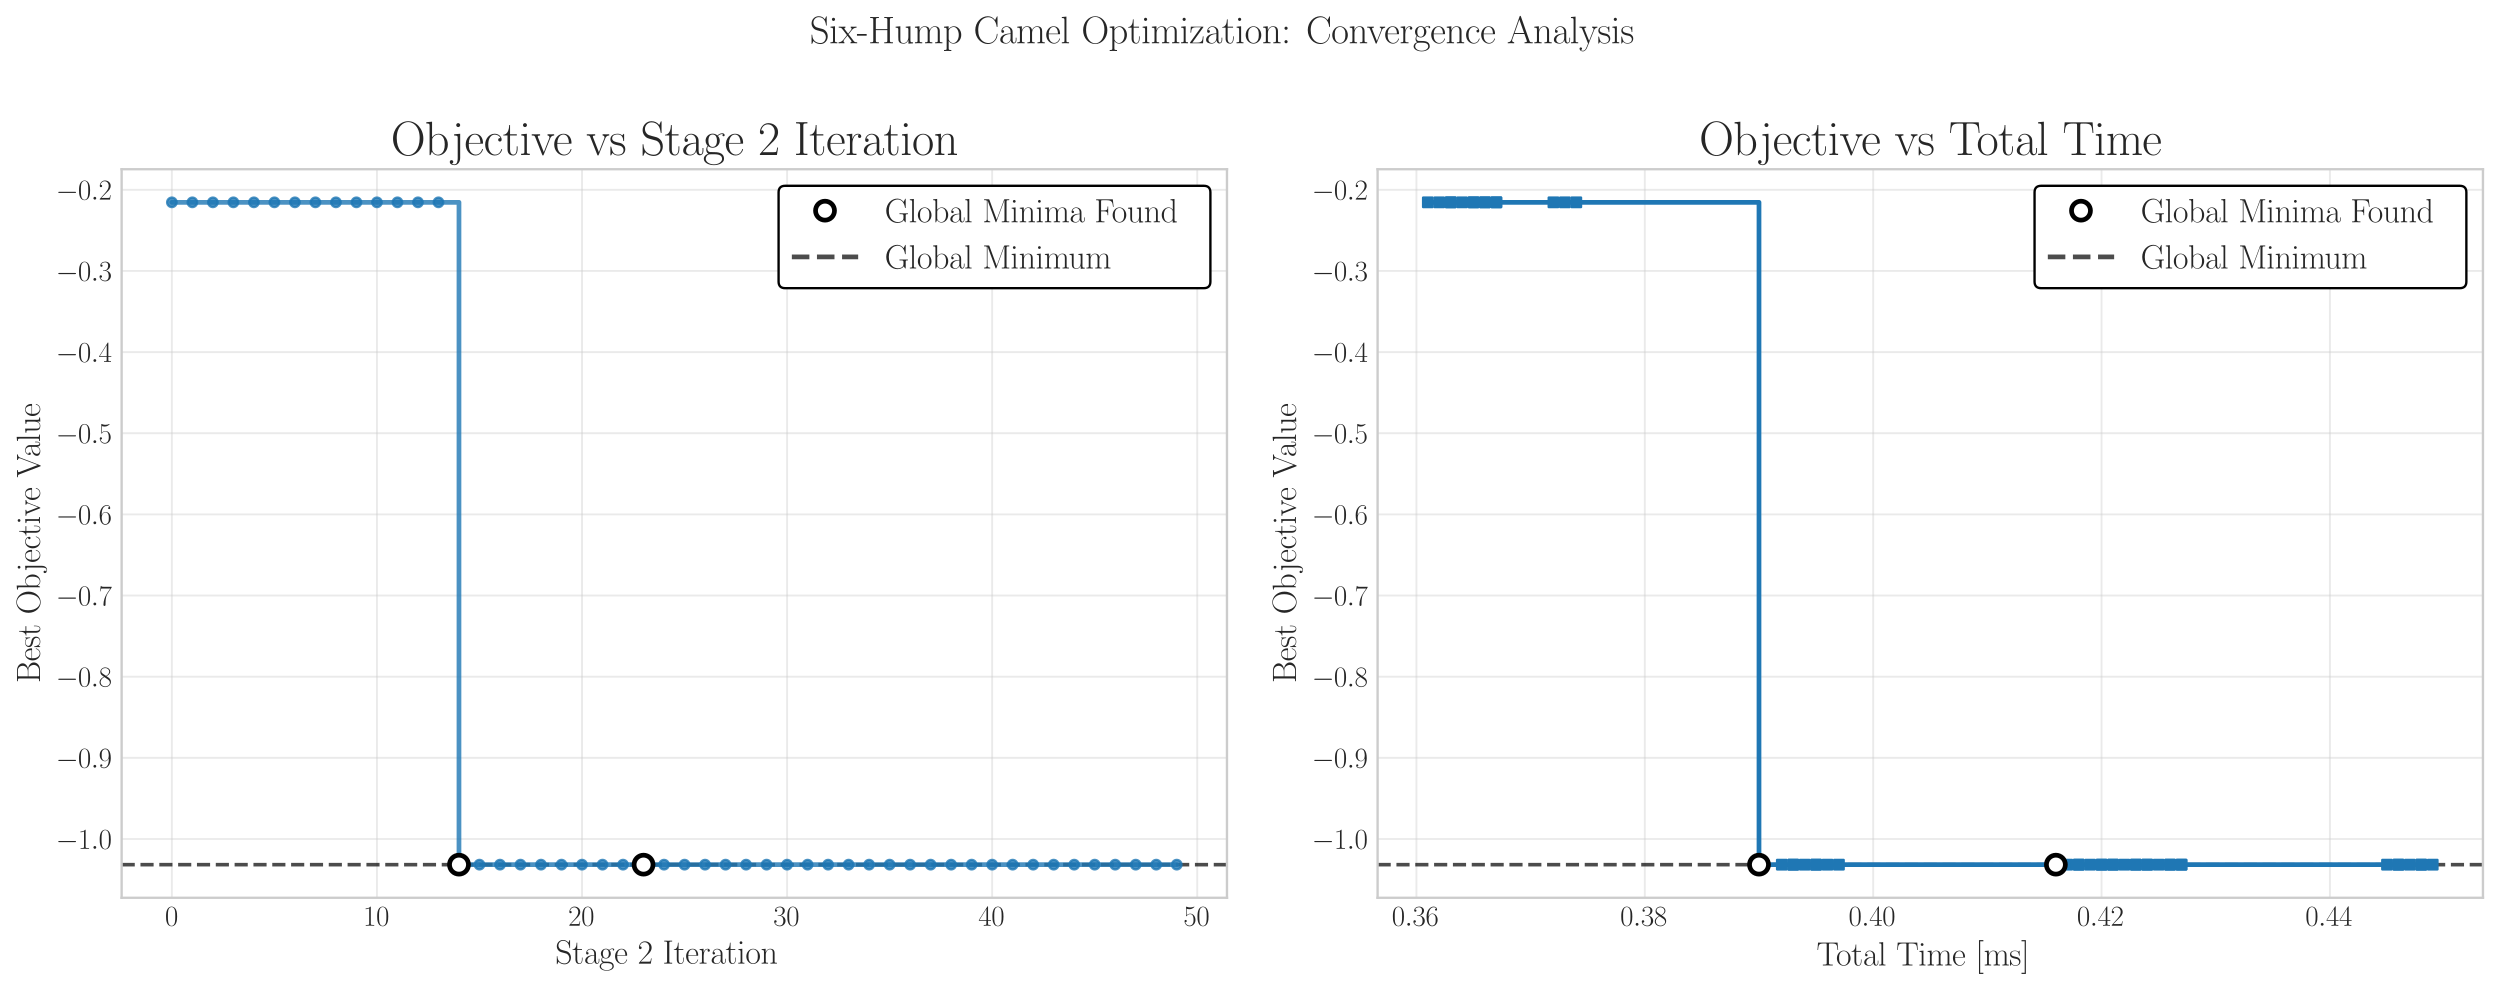 <?xml version="1.0" encoding="utf-8" standalone="no"?>
<!DOCTYPE svg PUBLIC "-//W3C//DTD SVG 1.1//EN"
  "http://www.w3.org/Graphics/SVG/1.1/DTD/svg11.dtd">
<svg xmlns:xlink="http://www.w3.org/1999/xlink" width="1055.52pt" height="418.32pt" viewBox="0 0 1055.52 418.32" xmlns="http://www.w3.org/2000/svg" version="1.1">
 <defs>
  <style type="text/css">*{stroke-linejoin: round; stroke-linecap: butt}</style>
 </defs>
 <g id="figure_1">
  <g id="patch_1">
   <path d="M -0 418.32 
L 1055.52 418.32 
L 1055.52 0 
L -0 0 
z
" style="fill: #ffffff"/>
  </g>
  <g id="axes_1">
   <g id="patch_2">
    <path d="M 51.354 379.046 
L 518.04 379.046 
L 518.04 71.446 
L 51.354 71.446 
z
" style="fill: #ffffff"/>
   </g>
   <g id="matplotlib.axis_1">
    <g id="xtick_1">
     <g id="line2d_1">
      <path d="M 72.567 379.046 
L 72.567 71.446 
" clip-path="url(#p936fcdce52)" style="fill: none; stroke: #cccccc; stroke-opacity: 0.4; stroke-width: 0.8; stroke-linecap: round"/>
     </g>
     <g id="line2d_2"/>
     <g id="text_1">
      <!-- $\mathdefault{0}$ -->
      <g style="fill: #262626" transform="translate(69.641 390.848) scale(0.12 -0.12)">
       <defs>
        <path id="CMR17-30" d="M 2688 2038 
C 2688 2430 2682 3099 2413 3613 
C 2176 4063 1798 4224 1466 4224 
C 1158 4224 768 4082 525 3620 
C 269 3137 243 2539 243 2038 
C 243 1671 250 1112 448 623 
C 723 -39 1216 -128 1466 -128 
C 1760 -128 2208 -7 2470 604 
C 2662 1048 2688 1568 2688 2038 
z
M 1466 -26 
C 1056 -26 813 328 723 816 
C 653 1196 653 1749 653 2109 
C 653 2604 653 3015 736 3407 
C 858 3954 1216 4121 1466 4121 
C 1728 4121 2067 3947 2189 3420 
C 2272 3054 2278 2623 2278 2109 
C 2278 1691 2278 1176 2202 797 
C 2067 96 1690 -26 1466 -26 
z
" transform="scale(0.016)"/>
       </defs>
       <use xlink:href="#CMR17-30" transform="scale(0.996)"/>
      </g>
     </g>
    </g>
    <g id="xtick_2">
     <g id="line2d_3">
      <path d="M 159.151 379.046 
L 159.151 71.446 
" clip-path="url(#p936fcdce52)" style="fill: none; stroke: #cccccc; stroke-opacity: 0.4; stroke-width: 0.8; stroke-linecap: round"/>
     </g>
     <g id="line2d_4"/>
     <g id="text_2">
      <!-- $\mathdefault{10}$ -->
      <g style="fill: #262626" transform="translate(153.298 390.848) scale(0.12 -0.12)">
       <defs>
        <path id="CMR17-31" d="M 1702 4083 
C 1702 4217 1696 4224 1606 4224 
C 1357 3927 979 3833 621 3820 
C 602 3820 570 3820 563 3808 
C 557 3795 557 3782 557 3648 
C 755 3648 1088 3686 1344 3839 
L 1344 467 
C 1344 243 1331 166 781 166 
L 589 166 
L 589 0 
C 896 6 1216 12 1523 12 
C 1830 12 2150 6 2458 0 
L 2458 166 
L 2266 166 
C 1715 166 1702 236 1702 467 
L 1702 4083 
z
" transform="scale(0.016)"/>
       </defs>
       <use xlink:href="#CMR17-31" transform="scale(0.996)"/>
       <use xlink:href="#CMR17-30" transform="translate(45.69 0) scale(0.996)"/>
      </g>
     </g>
    </g>
    <g id="xtick_3">
     <g id="line2d_5">
      <path d="M 245.734 379.046 
L 245.734 71.446 
" clip-path="url(#p936fcdce52)" style="fill: none; stroke: #cccccc; stroke-opacity: 0.4; stroke-width: 0.8; stroke-linecap: round"/>
     </g>
     <g id="line2d_6"/>
     <g id="text_3">
      <!-- $\mathdefault{20}$ -->
      <g style="fill: #262626" transform="translate(239.881 390.848) scale(0.12 -0.12)">
       <defs>
        <path id="CMR17-32" d="M 2669 990 
L 2554 990 
C 2490 537 2438 460 2413 422 
C 2381 371 1920 371 1830 371 
L 602 371 
C 832 620 1280 1073 1824 1596 
C 2214 1966 2669 2400 2669 3033 
C 2669 3788 2067 4224 1395 4224 
C 691 4224 262 3603 262 3027 
C 262 2777 448 2745 525 2745 
C 589 2745 781 2783 781 3007 
C 781 3206 614 3264 525 3264 
C 486 3264 448 3257 422 3244 
C 544 3788 915 4057 1306 4057 
C 1862 4057 2227 3616 2227 3033 
C 2227 2477 1901 1998 1536 1583 
L 262 147 
L 262 0 
L 2515 0 
L 2669 990 
z
" transform="scale(0.016)"/>
       </defs>
       <use xlink:href="#CMR17-32" transform="scale(0.996)"/>
       <use xlink:href="#CMR17-30" transform="translate(45.69 0) scale(0.996)"/>
      </g>
     </g>
    </g>
    <g id="xtick_4">
     <g id="line2d_7">
      <path d="M 332.318 379.046 
L 332.318 71.446 
" clip-path="url(#p936fcdce52)" style="fill: none; stroke: #cccccc; stroke-opacity: 0.4; stroke-width: 0.8; stroke-linecap: round"/>
     </g>
     <g id="line2d_8"/>
     <g id="text_4">
      <!-- $\mathdefault{30}$ -->
      <g style="fill: #262626" transform="translate(326.465 390.848) scale(0.12 -0.12)">
       <defs>
        <path id="CMR17-33" d="M 1414 2176 
C 1984 2176 2234 1673 2234 1094 
C 2234 322 1824 25 1453 25 
C 1114 25 563 193 390 691 
C 422 678 454 678 486 678 
C 640 678 755 780 755 947 
C 755 1132 614 1216 486 1216 
C 378 1216 211 1164 211 927 
C 211 335 787 -128 1466 -128 
C 2176 -128 2720 432 2720 1087 
C 2720 1718 2208 2176 1600 2246 
C 2086 2347 2554 2776 2554 3353 
C 2554 3856 2048 4224 1472 4224 
C 890 4224 378 3862 378 3347 
C 378 3123 544 3084 627 3084 
C 762 3084 877 3167 877 3334 
C 877 3500 762 3584 627 3584 
C 602 3584 570 3584 544 3571 
C 730 3999 1235 4076 1459 4076 
C 1683 4076 2106 3966 2106 3347 
C 2106 3167 2080 2851 1862 2574 
C 1670 2329 1453 2316 1242 2297 
C 1210 2297 1062 2284 1037 2284 
C 992 2278 966 2272 966 2227 
C 966 2182 973 2176 1101 2176 
L 1414 2176 
z
" transform="scale(0.016)"/>
       </defs>
       <use xlink:href="#CMR17-33" transform="scale(0.996)"/>
       <use xlink:href="#CMR17-30" transform="translate(45.69 0) scale(0.996)"/>
      </g>
     </g>
    </g>
    <g id="xtick_5">
     <g id="line2d_9">
      <path d="M 418.902 379.046 
L 418.902 71.446 
" clip-path="url(#p936fcdce52)" style="fill: none; stroke: #cccccc; stroke-opacity: 0.4; stroke-width: 0.8; stroke-linecap: round"/>
     </g>
     <g id="line2d_10"/>
     <g id="text_5">
      <!-- $\mathdefault{40}$ -->
      <g style="fill: #262626" transform="translate(413.049 390.848) scale(0.12 -0.12)">
       <defs>
        <path id="CMR17-34" d="M 2150 4147 
C 2150 4281 2144 4288 2029 4288 
L 128 1254 
L 128 1088 
L 1779 1088 
L 1779 460 
C 1779 230 1766 166 1318 166 
L 1197 166 
L 1197 0 
C 1402 12 1747 12 1965 12 
C 2182 12 2528 12 2733 0 
L 2733 166 
L 2611 166 
C 2163 166 2150 230 2150 460 
L 2150 1088 
L 2803 1088 
L 2803 1254 
L 2150 1254 
L 2150 4147 
z
M 1798 3723 
L 1798 1254 
L 256 1254 
L 1798 3723 
z
" transform="scale(0.016)"/>
       </defs>
       <use xlink:href="#CMR17-34" transform="scale(0.996)"/>
       <use xlink:href="#CMR17-30" transform="translate(45.69 0) scale(0.996)"/>
      </g>
     </g>
    </g>
    <g id="xtick_6">
     <g id="line2d_11">
      <path d="M 505.485 379.046 
L 505.485 71.446 
" clip-path="url(#p936fcdce52)" style="fill: none; stroke: #cccccc; stroke-opacity: 0.4; stroke-width: 0.8; stroke-linecap: round"/>
     </g>
     <g id="line2d_12"/>
     <g id="text_6">
      <!-- $\mathdefault{50}$ -->
      <g style="fill: #262626" transform="translate(499.632 390.848) scale(0.12 -0.12)">
       <defs>
        <path id="CMR17-35" d="M 730 3750 
C 794 3724 1056 3641 1325 3641 
C 1920 3641 2246 3961 2432 4140 
C 2432 4191 2432 4224 2394 4224 
C 2387 4224 2374 4224 2323 4198 
C 2099 4102 1837 4032 1517 4032 
C 1325 4032 1037 4055 723 4191 
C 653 4224 640 4224 634 4224 
C 602 4224 595 4217 595 4090 
L 595 2231 
C 595 2113 595 2080 659 2080 
C 691 2080 704 2093 736 2139 
C 941 2435 1222 2560 1542 2560 
C 1766 2560 2246 2415 2246 1293 
C 2246 1087 2246 716 2054 422 
C 1894 159 1645 25 1370 25 
C 947 25 518 319 403 812 
C 429 806 480 793 506 793 
C 589 793 749 838 749 1036 
C 749 1209 627 1280 506 1280 
C 358 1280 262 1190 262 1011 
C 262 454 704 -128 1382 -128 
C 2042 -128 2669 441 2669 1267 
C 2669 2054 2170 2662 1549 2662 
C 1222 2662 947 2540 730 2304 
L 730 3750 
z
" transform="scale(0.016)"/>
       </defs>
       <use xlink:href="#CMR17-35" transform="scale(0.996)"/>
       <use xlink:href="#CMR17-30" transform="translate(45.69 0) scale(0.996)"/>
      </g>
     </g>
    </g>
    <g id="text_7">
     <!-- Stage 2 Iteration -->
     <g style="fill: #262626" transform="translate(234.434 406.858) scale(0.14 -0.14)">
      <defs>
       <path id="CMR17-53" d="M 2803 4351 
C 2803 4467 2797 4473 2758 4473 
C 2720 4473 2707 4447 2682 4390 
L 2490 3965 
C 2246 4320 1875 4480 1472 4480 
C 819 4480 294 3958 294 3301 
C 294 3101 339 2817 557 2546 
C 794 2250 1018 2198 1530 2063 
C 1722 2011 2042 1927 2106 1901 
C 2470 1747 2662 1360 2662 999 
C 2662 534 2336 38 1779 38 
C 1094 38 454 425 410 1328 
C 403 1431 397 1437 352 1437 
C 301 1437 294 1431 294 1302 
L 294 0 
C 294 -116 301 -122 339 -122 
C 384 -122 397 -90 486 109 
C 493 128 493 141 614 386 
C 934 -39 1472 -128 1779 -128 
C 2477 -128 2970 457 2970 1141 
C 2970 1476 2848 1734 2778 1850 
C 2509 2263 2221 2340 1914 2417 
C 1869 2437 1856 2437 1498 2527 
C 1152 2617 1005 2662 845 2836 
C 666 3036 602 3243 602 3449 
C 602 3868 934 4326 1478 4326 
C 2157 4326 2579 3842 2675 3036 
C 2694 2920 2701 2914 2746 2914 
C 2803 2914 2803 2933 2803 3043 
L 2803 4351 
z
" transform="scale(0.016)"/>
       <path id="CMR17-74" d="M 966 2585 
L 1862 2585 
L 1862 2752 
L 966 2752 
L 966 3968 
L 851 3968 
C 838 3292 614 2700 70 2687 
L 70 2585 
L 627 2585 
L 627 778 
C 627 655 627 -64 1370 -64 
C 1747 -64 1965 308 1965 784 
L 1965 1151 
L 1850 1151 
L 1850 790 
C 1850 347 1677 51 1408 51 
C 1222 51 966 179 966 765 
L 966 2585 
z
" transform="scale(0.016)"/>
       <path id="CMR17-61" d="M 2304 1656 
C 2304 2048 2304 2275 2035 2534 
C 1798 2751 1523 2816 1306 2816 
C 800 2816 435 2408 435 1977 
C 435 1740 627 1728 666 1728 
C 749 1728 896 1779 896 1958 
C 896 2118 774 2188 666 2188 
C 640 2188 608 2182 589 2176 
C 723 2594 1069 2713 1293 2713 
C 1613 2713 1965 2421 1965 1875 
L 1965 1632 
C 1587 1619 1133 1568 774 1373 
C 371 1147 256 822 256 576 
C 256 77 832 -64 1171 -64 
C 1523 -64 1850 135 1990 505 
C 2003 219 2182 -39 2464 -39 
C 2598 -39 2938 51 2938 563 
L 2938 926 
L 2822 926 
L 2822 557 
C 2822 161 2650 109 2566 109 
C 2304 109 2304 446 2304 732 
L 2304 1656 
z
M 1965 887 
C 1965 323 1568 38 1216 38 
C 896 38 646 278 646 576 
C 646 771 730 1114 1101 1322 
C 1408 1497 1760 1523 1965 1536 
L 1965 887 
z
" transform="scale(0.016)"/>
       <path id="CMR17-67" d="M 710 1165 
C 832 1068 1043 960 1299 960 
C 1805 960 2240 1359 2240 1895 
C 2240 2063 2189 2321 1997 2521 
C 2176 2713 2438 2777 2586 2777 
C 2611 2777 2650 2777 2682 2758 
C 2656 2751 2598 2726 2598 2623 
C 2598 2540 2656 2483 2739 2483 
C 2835 2483 2886 2547 2886 2630 
C 2886 2751 2790 2880 2586 2880 
C 2330 2880 2106 2758 1926 2591 
C 1734 2764 1504 2828 1299 2828 
C 794 2828 358 2431 358 1895 
C 358 1527 570 1294 634 1230 
C 442 1004 442 742 442 710 
C 442 544 506 300 723 166 
C 390 82 128 -184 128 -517 
C 128 -996 736 -1344 1466 -1344 
C 2170 -1344 2803 -1009 2803 -510 
C 2803 384 1856 384 1363 384 
C 1216 384 954 384 922 390 
C 723 422 589 601 589 825 
C 589 883 589 1024 710 1165 
z
M 1299 1068 
C 736 1068 736 1766 736 1895 
C 736 2024 736 2719 1299 2719 
C 1862 2719 1862 2024 1862 1895 
C 1862 1766 1862 1068 1299 1068 
z
M 1466 -1236 
C 826 -1236 384 -883 384 -517 
C 384 -311 493 -118 634 -11 
C 794 102 858 102 1293 102 
C 1818 102 2547 102 2547 -517 
C 2547 -883 2106 -1236 1466 -1236 
z
" transform="scale(0.016)"/>
       <path id="CMR17-65" d="M 2438 1503 
C 2464 1529 2464 1542 2464 1606 
C 2464 2251 2118 2816 1389 2816 
C 710 2816 173 2175 173 1394 
C 173 554 781 -64 1459 -64 
C 2176 -64 2458 619 2458 755 
C 2458 800 2419 800 2406 800 
C 2362 800 2355 787 2330 709 
C 2189 270 1837 51 1504 51 
C 1229 51 954 206 781 490 
C 582 819 582 1200 582 1503 
L 2438 1503 
z
M 589 1600 
C 634 2511 1126 2713 1382 2713 
C 1818 2713 2112 2308 2118 1600 
L 589 1600 
z
" transform="scale(0.016)"/>
       <path id="CMR17-49" d="M 1261 3898 
C 1261 4185 1338 4185 1798 4185 
L 1798 4352 
C 1594 4339 1267 4339 1050 4339 
C 832 4339 506 4339 301 4352 
L 301 4185 
C 762 4185 838 4185 838 3898 
L 838 453 
C 838 166 762 166 301 166 
L 301 0 
C 506 12 832 12 1050 12 
C 1267 12 1594 12 1798 0 
L 1798 166 
C 1338 166 1261 166 1261 453 
L 1261 3898 
z
" transform="scale(0.016)"/>
       <path id="CMR17-72" d="M 960 1517 
C 960 2134 1222 2713 1702 2713 
C 1747 2713 1792 2707 1837 2687 
C 1837 2687 1696 2642 1696 2475 
C 1696 2321 1818 2257 1914 2257 
C 1990 2257 2131 2302 2131 2482 
C 2131 2687 1926 2816 1709 2816 
C 1222 2816 1011 2340 947 2115 
L 941 2115 
L 941 2816 
L 198 2745 
L 198 2578 
C 576 2578 634 2540 634 2231 
L 634 443 
C 634 198 608 166 198 166 
L 198 0 
C 352 12 646 12 813 12 
C 998 12 1325 12 1498 0 
L 1498 166 
C 1037 166 960 166 960 455 
L 960 1517 
z
" transform="scale(0.016)"/>
       <path id="CMR17-69" d="M 992 3961 
C 992 4102 877 4224 730 4224 
C 589 4224 467 4108 467 3961 
C 467 3820 582 3699 730 3699 
C 870 3699 992 3814 992 3961 
z
M 243 2745 
L 243 2579 
C 602 2579 653 2540 653 2231 
L 653 443 
C 653 198 627 166 218 166 
L 218 0 
C 371 12 646 12 806 12 
C 960 12 1222 12 1370 0 
L 1370 166 
C 992 166 979 205 979 436 
L 979 2816 
L 243 2745 
z
" transform="scale(0.016)"/>
       <path id="CMR17-6f" d="M 2758 1356 
C 2758 2176 2163 2816 1466 2816 
C 768 2816 173 2176 173 1356 
C 173 550 768 -64 1466 -64 
C 2163 -64 2758 550 2758 1356 
z
M 1466 51 
C 1165 51 909 230 762 480 
C 602 768 582 1126 582 1408 
C 582 1676 595 2009 762 2297 
C 890 2508 1139 2713 1466 2713 
C 1754 2713 1997 2553 2150 2329 
C 2349 2028 2349 1606 2349 1408 
C 2349 1158 2336 774 2163 467 
C 1984 172 1709 51 1466 51 
z
" transform="scale(0.016)"/>
       <path id="CMR17-6e" d="M 2656 1954 
C 2656 2282 2592 2816 1837 2816 
C 1331 2816 1069 2424 973 2166 
L 966 2166 
L 966 2816 
L 211 2745 
L 211 2578 
C 589 2578 646 2540 646 2231 
L 646 443 
C 646 198 621 166 211 166 
L 211 0 
C 365 12 646 12 813 12 
C 979 12 1267 12 1421 0 
L 1421 166 
C 1011 166 986 192 986 443 
L 986 1678 
C 986 2269 1344 2713 1792 2713 
C 2266 2713 2317 2289 2317 1980 
L 2317 443 
C 2317 198 2291 166 1882 166 
L 1882 0 
C 2035 12 2317 12 2483 12 
C 2650 12 2938 12 3091 0 
L 3091 166 
C 2682 166 2656 192 2656 443 
L 2656 1954 
z
" transform="scale(0.016)"/>
      </defs>
      <use xlink:href="#CMR17-53" transform="scale(0.996)"/>
      <use xlink:href="#CMR17-74" transform="translate(50.895 0) scale(0.996)"/>
      <use xlink:href="#CMR17-61" transform="translate(86.176 0) scale(0.996)"/>
      <use xlink:href="#CMR17-67" transform="translate(131.867 0) scale(0.996)"/>
      <use xlink:href="#CMR17-65" transform="translate(177.557 0) scale(0.996)"/>
      <use xlink:href="#CMR17-32" transform="translate(248.119 0) scale(0.996)"/>
      <use xlink:href="#CMR17-49" transform="translate(323.885 0) scale(0.996)"/>
      <use xlink:href="#CMR17-74" transform="translate(356.524 0) scale(0.996)"/>
      <use xlink:href="#CMR17-65" transform="translate(391.804 0) scale(0.996)"/>
      <use xlink:href="#CMR17-72" transform="translate(432.29 0) scale(0.996)"/>
      <use xlink:href="#CMR17-61" transform="translate(467.571 0) scale(0.996)"/>
      <use xlink:href="#CMR17-74" transform="translate(513.261 0) scale(0.996)"/>
      <use xlink:href="#CMR17-69" transform="translate(548.542 0) scale(0.996)"/>
      <use xlink:href="#CMR17-6f" transform="translate(573.413 0) scale(0.996)"/>
      <use xlink:href="#CMR17-6e" transform="translate(619.104 0) scale(0.996)"/>
     </g>
    </g>
   </g>
   <g id="matplotlib.axis_2">
    <g id="ytick_1">
     <g id="line2d_13">
      <path d="M 51.354 354.227 
L 518.04 354.227 
" clip-path="url(#p936fcdce52)" style="fill: none; stroke: #cccccc; stroke-opacity: 0.4; stroke-width: 0.8; stroke-linecap: round"/>
     </g>
     <g id="line2d_14"/>
     <g id="text_8">
      <!-- $\mathdefault{−1.0}$ -->
      <g style="fill: #262626" transform="translate(23.598 358.378) scale(0.12 -0.12)">
       <defs>
        <path id="CMSY10-0" d="M 4218 1472 
C 4326 1472 4442 1472 4442 1600 
C 4442 1728 4326 1728 4218 1728 
L 755 1728 
C 646 1728 531 1728 531 1600 
C 531 1472 646 1472 755 1472 
L 4218 1472 
z
" transform="scale(0.016)"/>
        <path id="CMMI12-3a" d="M 1178 307 
C 1178 492 1024 620 870 620 
C 685 620 557 467 557 313 
C 557 128 710 0 864 0 
C 1050 0 1178 153 1178 307 
z
" transform="scale(0.016)"/>
       </defs>
       <use xlink:href="#CMSY10-0" transform="scale(0.996)"/>
       <use xlink:href="#CMR17-31" transform="translate(77.487 0) scale(0.996)"/>
       <use xlink:href="#CMMI12-3a" transform="translate(123.178 0) scale(0.996)"/>
       <use xlink:href="#CMR17-30" transform="translate(150.275 0) scale(0.996)"/>
      </g>
     </g>
    </g>
    <g id="ytick_2">
     <g id="line2d_15">
      <path d="M 51.354 319.965 
L 518.04 319.965 
" clip-path="url(#p936fcdce52)" style="fill: none; stroke: #cccccc; stroke-opacity: 0.4; stroke-width: 0.8; stroke-linecap: round"/>
     </g>
     <g id="line2d_16"/>
     <g id="text_9">
      <!-- $\mathdefault{−0.9}$ -->
      <g style="fill: #262626" transform="translate(23.598 324.116) scale(0.12 -0.12)">
       <defs>
        <path id="CMR17-39" d="M 2253 1871 
C 2253 448 1670 25 1190 25 
C 1043 25 685 43 538 281 
C 704 256 826 345 826 505 
C 826 678 685 736 595 736 
C 538 736 365 710 365 492 
C 365 68 742 -128 1203 -128 
C 1939 -128 2688 665 2688 2090 
C 2688 3857 1971 4224 1485 4224 
C 851 4224 243 3664 243 2800 
C 243 2000 762 1408 1414 1408 
C 1952 1408 2189 1910 2253 2122 
L 2253 1871 
z
M 1427 1510 
C 1254 1510 1011 1542 813 1929 
C 678 2181 678 2477 678 2793 
C 678 3174 678 3438 858 3722 
C 947 3857 1114 4076 1485 4076 
C 2240 4076 2240 2909 2240 2651 
C 2240 2193 2035 1510 1427 1510 
z
" transform="scale(0.016)"/>
       </defs>
       <use xlink:href="#CMSY10-0" transform="scale(0.996)"/>
       <use xlink:href="#CMR17-30" transform="translate(77.487 0) scale(0.996)"/>
       <use xlink:href="#CMMI12-3a" transform="translate(123.178 0) scale(0.996)"/>
       <use xlink:href="#CMR17-39" transform="translate(150.275 0) scale(0.996)"/>
      </g>
     </g>
    </g>
    <g id="ytick_3">
     <g id="line2d_17">
      <path d="M 51.354 285.703 
L 518.04 285.703 
" clip-path="url(#p936fcdce52)" style="fill: none; stroke: #cccccc; stroke-opacity: 0.4; stroke-width: 0.8; stroke-linecap: round"/>
     </g>
     <g id="line2d_18"/>
     <g id="text_10">
      <!-- $\mathdefault{−0.8}$ -->
      <g style="fill: #262626" transform="translate(23.598 289.854) scale(0.12 -0.12)">
       <defs>
        <path id="CMR17-38" d="M 1741 2289 
C 2144 2494 2554 2803 2554 3298 
C 2554 3884 1990 4224 1472 4224 
C 890 4224 378 3800 378 3215 
C 378 3054 416 2777 666 2533 
C 730 2469 998 2276 1171 2154 
C 883 2006 211 1652 211 945 
C 211 282 838 -128 1459 -128 
C 2144 -128 2720 366 2720 1022 
C 2720 1607 2330 1877 2074 2051 
L 1741 2289 
z
M 902 2855 
C 851 2887 595 3086 595 3388 
C 595 3781 998 4076 1459 4076 
C 1965 4076 2336 3716 2336 3298 
C 2336 2700 1670 2359 1638 2359 
C 1632 2359 1626 2359 1574 2398 
L 902 2855 
z
M 2080 1536 
C 2176 1466 2483 1253 2483 861 
C 2483 385 2010 25 1472 25 
C 890 25 448 443 448 951 
C 448 1459 838 1884 1280 2083 
L 2080 1536 
z
" transform="scale(0.016)"/>
       </defs>
       <use xlink:href="#CMSY10-0" transform="scale(0.996)"/>
       <use xlink:href="#CMR17-30" transform="translate(77.487 0) scale(0.996)"/>
       <use xlink:href="#CMMI12-3a" transform="translate(123.178 0) scale(0.996)"/>
       <use xlink:href="#CMR17-38" transform="translate(150.275 0) scale(0.996)"/>
      </g>
     </g>
    </g>
    <g id="ytick_4">
     <g id="line2d_19">
      <path d="M 51.354 251.441 
L 518.04 251.441 
" clip-path="url(#p936fcdce52)" style="fill: none; stroke: #cccccc; stroke-opacity: 0.4; stroke-width: 0.8; stroke-linecap: round"/>
     </g>
     <g id="line2d_20"/>
     <g id="text_11">
      <!-- $\mathdefault{−0.7}$ -->
      <g style="fill: #262626" transform="translate(23.598 255.592) scale(0.12 -0.12)">
       <defs>
        <path id="CMR17-37" d="M 2886 3955 
L 2886 4096 
L 1382 4096 
C 634 4096 621 4166 595 4288 
L 480 4288 
L 294 3104 
L 410 3104 
C 429 3226 474 3552 550 3673 
C 589 3724 1062 3724 1171 3724 
L 2579 3724 
L 1869 2670 
C 1395 1961 1069 1003 1069 166 
C 1069 89 1069 -128 1299 -128 
C 1530 -128 1530 89 1530 172 
L 1530 466 
C 1530 1514 1709 2204 2003 2644 
L 2886 3955 
z
" transform="scale(0.016)"/>
       </defs>
       <use xlink:href="#CMSY10-0" transform="scale(0.996)"/>
       <use xlink:href="#CMR17-30" transform="translate(77.487 0) scale(0.996)"/>
       <use xlink:href="#CMMI12-3a" transform="translate(123.178 0) scale(0.996)"/>
       <use xlink:href="#CMR17-37" transform="translate(150.275 0) scale(0.996)"/>
      </g>
     </g>
    </g>
    <g id="ytick_5">
     <g id="line2d_21">
      <path d="M 51.354 217.178 
L 518.04 217.178 
" clip-path="url(#p936fcdce52)" style="fill: none; stroke: #cccccc; stroke-opacity: 0.4; stroke-width: 0.8; stroke-linecap: round"/>
     </g>
     <g id="line2d_22"/>
     <g id="text_12">
      <!-- $\mathdefault{−0.6}$ -->
      <g style="fill: #262626" transform="translate(23.598 221.329) scale(0.12 -0.12)">
       <defs>
        <path id="CMR17-36" d="M 678 2198 
C 678 3712 1395 4076 1811 4076 
C 1946 4076 2272 4049 2400 3782 
C 2298 3782 2106 3782 2106 3558 
C 2106 3385 2246 3328 2336 3328 
C 2394 3328 2566 3353 2566 3571 
C 2566 3987 2246 4224 1805 4224 
C 1043 4224 243 3411 243 2011 
C 243 257 966 -128 1478 -128 
C 2099 -128 2688 431 2688 1295 
C 2688 2101 2170 2688 1517 2688 
C 1126 2688 838 2430 678 1979 
L 678 2198 
z
M 1478 25 
C 691 25 691 1212 691 1450 
C 691 1914 909 2585 1504 2585 
C 1613 2585 1926 2585 2138 2140 
C 2253 1889 2253 1624 2253 1302 
C 2253 954 2253 696 2118 438 
C 1978 173 1773 25 1478 25 
z
" transform="scale(0.016)"/>
       </defs>
       <use xlink:href="#CMSY10-0" transform="scale(0.996)"/>
       <use xlink:href="#CMR17-30" transform="translate(77.487 0) scale(0.996)"/>
       <use xlink:href="#CMMI12-3a" transform="translate(123.178 0) scale(0.996)"/>
       <use xlink:href="#CMR17-36" transform="translate(150.275 0) scale(0.996)"/>
      </g>
     </g>
    </g>
    <g id="ytick_6">
     <g id="line2d_23">
      <path d="M 51.354 182.916 
L 518.04 182.916 
" clip-path="url(#p936fcdce52)" style="fill: none; stroke: #cccccc; stroke-opacity: 0.4; stroke-width: 0.8; stroke-linecap: round"/>
     </g>
     <g id="line2d_24"/>
     <g id="text_13">
      <!-- $\mathdefault{−0.5}$ -->
      <g style="fill: #262626" transform="translate(23.598 187.067) scale(0.12 -0.12)">
       <use xlink:href="#CMSY10-0" transform="scale(0.996)"/>
       <use xlink:href="#CMR17-30" transform="translate(77.487 0) scale(0.996)"/>
       <use xlink:href="#CMMI12-3a" transform="translate(123.178 0) scale(0.996)"/>
       <use xlink:href="#CMR17-35" transform="translate(150.275 0) scale(0.996)"/>
      </g>
     </g>
    </g>
    <g id="ytick_7">
     <g id="line2d_25">
      <path d="M 51.354 148.654 
L 518.04 148.654 
" clip-path="url(#p936fcdce52)" style="fill: none; stroke: #cccccc; stroke-opacity: 0.4; stroke-width: 0.8; stroke-linecap: round"/>
     </g>
     <g id="line2d_26"/>
     <g id="text_14">
      <!-- $\mathdefault{−0.4}$ -->
      <g style="fill: #262626" transform="translate(23.598 152.805) scale(0.12 -0.12)">
       <use xlink:href="#CMSY10-0" transform="scale(0.996)"/>
       <use xlink:href="#CMR17-30" transform="translate(77.487 0) scale(0.996)"/>
       <use xlink:href="#CMMI12-3a" transform="translate(123.178 0) scale(0.996)"/>
       <use xlink:href="#CMR17-34" transform="translate(150.275 0) scale(0.996)"/>
      </g>
     </g>
    </g>
    <g id="ytick_8">
     <g id="line2d_27">
      <path d="M 51.354 114.392 
L 518.04 114.392 
" clip-path="url(#p936fcdce52)" style="fill: none; stroke: #cccccc; stroke-opacity: 0.4; stroke-width: 0.8; stroke-linecap: round"/>
     </g>
     <g id="line2d_28"/>
     <g id="text_15">
      <!-- $\mathdefault{−0.3}$ -->
      <g style="fill: #262626" transform="translate(23.598 118.543) scale(0.12 -0.12)">
       <use xlink:href="#CMSY10-0" transform="scale(0.996)"/>
       <use xlink:href="#CMR17-30" transform="translate(77.487 0) scale(0.996)"/>
       <use xlink:href="#CMMI12-3a" transform="translate(123.178 0) scale(0.996)"/>
       <use xlink:href="#CMR17-33" transform="translate(150.275 0) scale(0.996)"/>
      </g>
     </g>
    </g>
    <g id="ytick_9">
     <g id="line2d_29">
      <path d="M 51.354 80.13 
L 518.04 80.13 
" clip-path="url(#p936fcdce52)" style="fill: none; stroke: #cccccc; stroke-opacity: 0.4; stroke-width: 0.8; stroke-linecap: round"/>
     </g>
     <g id="line2d_30"/>
     <g id="text_16">
      <!-- $\mathdefault{−0.2}$ -->
      <g style="fill: #262626" transform="translate(23.598 84.281) scale(0.12 -0.12)">
       <use xlink:href="#CMSY10-0" transform="scale(0.996)"/>
       <use xlink:href="#CMR17-30" transform="translate(77.487 0) scale(0.996)"/>
       <use xlink:href="#CMMI12-3a" transform="translate(123.178 0) scale(0.996)"/>
       <use xlink:href="#CMR17-32" transform="translate(150.275 0) scale(0.996)"/>
      </g>
     </g>
    </g>
    <g id="text_17">
     <!-- Best Objective Value -->
     <g style="fill: #262626" transform="translate(16.886 288.349) rotate(-90) scale(0.14 -0.14)">
      <defs>
       <path id="CMR17-42" d="M 333 4352 
L 333 4185 
C 774 4185 845 4185 845 3897 
L 845 451 
C 845 166 774 166 333 166 
L 333 0 
L 2534 0 
C 3354 0 3885 578 3885 1155 
C 3885 1726 3360 2214 2675 2259 
C 3290 2380 3718 2790 3718 3276 
C 3718 3808 3194 4352 2368 4352 
L 333 4352 
z
M 1248 2304 
L 1248 3936 
C 1248 4153 1261 4185 1517 4185 
L 2336 4185 
C 2970 4185 3251 3673 3251 3276 
C 3251 2790 2861 2304 2170 2304 
L 1248 2304 
z
M 1517 166 
C 1261 166 1248 198 1248 413 
L 1248 2201 
L 2432 2201 
C 3091 2201 3411 1624 3411 1161 
C 3411 698 3046 166 2349 166 
L 1517 166 
z
" transform="scale(0.016)"/>
       <path id="CMR17-73" d="M 1978 2688 
C 1978 2803 1971 2809 1933 2809 
C 1907 2809 1901 2803 1824 2707 
C 1805 2681 1747 2617 1728 2592 
C 1523 2809 1235 2816 1126 2816 
C 416 2816 160 2444 160 2073 
C 160 1497 813 1363 998 1324 
C 1402 1241 1542 1216 1677 1100 
C 1760 1024 1901 883 1901 652 
C 1901 384 1747 38 1158 38 
C 602 38 403 460 288 1024 
C 269 1113 269 1120 218 1120 
C 166 1120 160 1113 160 985 
L 160 64 
C 160 -52 166 -58 205 -58 
C 237 -58 243 -52 275 0 
C 314 57 410 211 448 275 
C 576 102 800 -64 1158 -64 
C 1792 -64 2131 281 2131 780 
C 2131 1107 1958 1280 1875 1356 
C 1683 1555 1459 1600 1190 1651 
C 838 1728 390 1817 390 2208 
C 390 2374 480 2726 1126 2726 
C 1811 2726 1850 2086 1862 1881 
C 1869 1849 1901 1843 1920 1843 
C 1978 1843 1978 1862 1978 1971 
L 1978 2688 
z
" transform="scale(0.016)"/>
       <path id="CMR17-4f" d="M 4307 2166 
C 4307 3488 3366 4480 2304 4480 
C 1216 4480 294 3475 294 2166 
C 294 857 1229 -128 2298 -128 
C 3392 -128 4307 876 4307 2166 
z
M 2304 -13 
C 1574 -13 781 722 781 2250 
C 781 3771 1651 4364 2298 4364 
C 2976 4364 3821 3752 3821 2250 
C 3821 696 3008 -13 2304 -13 
z
" transform="scale(0.016)"/>
       <path id="CMR17-62" d="M 960 4416 
L 198 4345 
L 198 4179 
C 576 4179 634 4141 634 3843 
L 634 -13 
L 749 -13 
L 934 445 
C 1120 141 1395 -64 1766 -64 
C 2406 -64 3053 503 3053 1382 
C 3053 2209 2477 2816 1830 2816 
C 1434 2816 1152 2603 960 2351 
L 960 4416 
z
M 973 2022 
C 973 2138 973 2157 1062 2293 
C 1312 2681 1670 2713 1792 2713 
C 1984 2713 2643 2610 2643 1388 
C 2643 109 1888 38 1734 38 
C 1536 38 1248 115 1043 490 
C 973 613 973 626 973 742 
L 973 2022 
z
" transform="scale(0.016)"/>
       <path id="CMR17-6a" d="M 1165 3961 
C 1165 4102 1050 4224 902 4224 
C 762 4224 640 4108 640 3961 
C 640 3820 755 3699 902 3699 
C 1043 3699 1165 3814 1165 3961 
z
M 365 2745 
L 365 2579 
C 787 2579 838 2533 838 2221 
L 838 -410 
C 838 -735 781 -1242 403 -1242 
C 358 -1242 186 -1236 45 -1145 
C 90 -1138 250 -1093 250 -911 
C 250 -787 166 -677 19 -677 
C -122 -677 -211 -774 -211 -917 
C -211 -1177 70 -1344 397 -1344 
C 838 -1344 1165 -937 1165 -384 
L 1165 2816 
L 365 2745 
z
" transform="scale(0.016)"/>
       <path id="CMR17-63" d="M 2234 2240 
C 2112 2240 1933 2240 1933 2015 
C 1933 1836 2080 1785 2163 1785 
C 2208 1785 2394 1804 2394 2028 
C 2394 2476 1958 2816 1466 2816 
C 787 2816 211 2201 211 1379 
C 211 521 813 -64 1466 -64 
C 2259 -64 2458 676 2458 747 
C 2458 773 2451 792 2406 792 
C 2362 792 2355 786 2330 702 
C 2163 180 1798 51 1523 51 
C 1114 51 621 431 621 1385 
C 621 2358 1094 2700 1472 2700 
C 1722 2700 2093 2582 2234 2240 
z
" transform="scale(0.016)"/>
       <path id="CMR17-76" d="M 2502 2173 
C 2560 2315 2662 2572 3034 2585 
L 3034 2752 
C 2912 2745 2752 2739 2630 2739 
C 2496 2739 2285 2739 2157 2752 
L 2157 2585 
C 2317 2572 2406 2495 2406 2328 
C 2406 2270 2406 2257 2368 2167 
L 1664 379 
L 902 2308 
C 864 2392 864 2405 864 2431 
C 864 2585 1075 2585 1171 2585 
L 1171 2752 
C 1018 2739 736 2739 576 2739 
C 403 2739 205 2739 64 2752 
L 64 2585 
C 307 2585 442 2585 518 2386 
L 1446 44 
C 1485 -52 1491 -64 1549 -64 
C 1606 -64 1613 -52 1651 44 
L 2502 2173 
z
" transform="scale(0.016)"/>
       <path id="CMR17-56" d="M 3776 3762 
C 3834 3903 3936 4179 4365 4185 
L 4365 4352 
C 4218 4339 4051 4339 3891 4339 
C 3738 4339 3475 4339 3328 4352 
L 3328 4185 
C 3648 4166 3661 3942 3661 3903 
C 3661 3833 3642 3788 3622 3737 
L 2362 448 
L 1043 3903 
C 1024 3948 1011 3980 1011 4012 
C 1011 4185 1267 4185 1402 4185 
L 1402 4352 
C 1197 4339 896 4339 685 4339 
C 518 4339 218 4339 64 4352 
L 64 4185 
C 435 4185 506 4160 582 3955 
L 2106 -26 
C 2138 -116 2144 -128 2214 -128 
C 2285 -128 2291 -116 2323 -26 
L 3776 3762 
z
" transform="scale(0.016)"/>
       <path id="CMR17-6c" d="M 979 4416 
L 218 4345 
L 218 4179 
C 595 4179 653 4141 653 3835 
L 653 439 
C 653 198 627 166 218 166 
L 218 0 
C 371 12 653 12 813 12 
C 979 12 1261 12 1414 0 
L 1414 166 
C 1005 166 979 191 979 439 
L 979 4416 
z
" transform="scale(0.016)"/>
       <path id="CMR17-75" d="M 1882 2745 
L 1882 2579 
C 2259 2579 2317 2540 2317 2229 
L 2317 1053 
C 2317 510 2029 38 1555 38 
C 1030 38 986 355 986 691 
L 986 2816 
L 211 2745 
L 211 2579 
C 467 2579 640 2579 646 2320 
L 646 1079 
C 646 646 646 368 813 187 
C 896 103 1056 -64 1517 -64 
C 2061 -64 2272 400 2323 536 
L 2330 536 
L 2330 -64 
L 3091 -13 
L 3091 154 
C 2714 154 2656 193 2656 503 
L 2656 2816 
L 1882 2745 
z
" transform="scale(0.016)"/>
      </defs>
      <use xlink:href="#CMR17-42" transform="scale(0.996)"/>
      <use xlink:href="#CMR17-65" transform="translate(65.189 0) scale(0.996)"/>
      <use xlink:href="#CMR17-73" transform="translate(105.674 0) scale(0.996)"/>
      <use xlink:href="#CMR17-74" transform="translate(141.476 0) scale(0.996)"/>
      <use xlink:href="#CMR17-4f" transform="translate(206.832 0) scale(0.996)"/>
      <use xlink:href="#CMR17-62" transform="translate(278.547 0) scale(0.996)"/>
      <use xlink:href="#CMR17-6a" transform="translate(334.647 0) scale(0.996)"/>
      <use xlink:href="#CMR17-65" transform="translate(362.121 0) scale(0.996)"/>
      <use xlink:href="#CMR17-63" transform="translate(402.607 0) scale(0.996)"/>
      <use xlink:href="#CMR17-74" transform="translate(443.092 0) scale(0.996)"/>
      <use xlink:href="#CMR17-69" transform="translate(478.373 0) scale(0.996)"/>
      <use xlink:href="#CMR17-76" transform="translate(503.244 0) scale(0.996)"/>
      <use xlink:href="#CMR17-65" transform="translate(548.935 0) scale(0.996)"/>
      <use xlink:href="#CMR17-56" transform="translate(619.496 0) scale(0.996)"/>
      <use xlink:href="#CMR17-61" transform="translate(680.761 0) scale(0.996)"/>
      <use xlink:href="#CMR17-6c" transform="translate(726.452 0) scale(0.996)"/>
      <use xlink:href="#CMR17-75" transform="translate(751.323 0) scale(0.996)"/>
      <use xlink:href="#CMR17-65" transform="translate(802.218 0) scale(0.996)"/>
     </g>
    </g>
   </g>
   <g id="line2d_31">
    <path d="M 51.354 365.064 
L 518.04 365.064 
" clip-path="url(#p936fcdce52)" style="fill: none; stroke-dasharray: 5.55,2.4; stroke-dashoffset: 0; stroke: #000000; stroke-opacity: 0.7; stroke-width: 1.5"/>
   </g>
   <g id="line2d_32">
    <path d="M 72.567 85.428 
L 81.225 85.428 
L 81.225 85.428 
L 89.884 85.428 
L 89.884 85.428 
L 98.542 85.428 
L 98.542 85.428 
L 107.201 85.428 
L 107.201 85.428 
L 115.859 85.428 
L 115.859 85.428 
L 124.517 85.428 
L 124.517 85.428 
L 133.176 85.428 
L 133.176 85.428 
L 141.834 85.428 
L 141.834 85.428 
L 150.492 85.428 
L 150.492 85.428 
L 159.151 85.428 
L 159.151 85.428 
L 167.809 85.428 
L 167.809 85.428 
L 176.467 85.428 
L 176.467 85.428 
L 185.126 85.428 
L 185.126 85.428 
L 193.784 85.428 
L 193.784 365.064 
L 202.443 365.064 
L 202.443 365.064 
L 211.101 365.064 
L 211.101 365.064 
L 219.759 365.064 
L 219.759 365.064 
L 228.418 365.064 
L 228.418 365.064 
L 237.076 365.064 
L 237.076 365.064 
L 245.734 365.064 
L 245.734 365.064 
L 254.393 365.064 
L 254.393 365.064 
L 263.051 365.064 
L 263.051 365.064 
L 271.709 365.064 
L 271.709 365.064 
L 280.368 365.064 
L 280.368 365.064 
L 289.026 365.064 
L 289.026 365.064 
L 297.685 365.064 
L 297.685 365.064 
L 306.343 365.064 
L 306.343 365.064 
L 315.001 365.064 
L 315.001 365.064 
L 323.66 365.064 
L 323.66 365.064 
L 332.318 365.064 
L 332.318 365.064 
L 340.976 365.064 
L 340.976 365.064 
L 349.635 365.064 
L 349.635 365.064 
L 358.293 365.064 
L 358.293 365.064 
L 366.952 365.064 
L 366.952 365.064 
L 375.61 365.064 
L 375.61 365.064 
L 384.268 365.064 
L 384.268 365.064 
L 392.927 365.064 
L 392.927 365.064 
L 401.585 365.064 
L 401.585 365.064 
L 410.243 365.064 
L 410.243 365.064 
L 418.902 365.064 
L 418.902 365.064 
L 427.56 365.064 
L 427.56 365.064 
L 436.218 365.064 
L 436.218 365.064 
L 444.877 365.064 
L 444.877 365.064 
L 453.535 365.064 
L 453.535 365.064 
L 462.194 365.064 
L 462.194 365.064 
L 470.852 365.064 
L 470.852 365.064 
L 479.51 365.064 
L 479.51 365.064 
L 488.169 365.064 
L 488.169 365.064 
L 496.827 365.064 
L 496.827 365.064 
" clip-path="url(#p936fcdce52)" style="fill: none; stroke: #1f77b4; stroke-opacity: 0.8; stroke-width: 2; stroke-linecap: round"/>
    <defs>
     <path id="m5eb2ee9b0e" d="M 0 2 
C 0.53 2 1.039 1.789 1.414 1.414 
C 1.789 1.039 2 0.53 2 0 
C 2 -0.53 1.789 -1.039 1.414 -1.414 
C 1.039 -1.789 0.53 -2 0 -2 
C -0.53 -2 -1.039 -1.789 -1.414 -1.414 
C -1.789 -1.039 -2 -0.53 -2 0 
C -2 0.53 -1.789 1.039 -1.414 1.414 
C -1.039 1.789 -0.53 2 0 2 
z
" style="stroke: #1f77b4; stroke-opacity: 0.8"/>
    </defs>
    <g clip-path="url(#p936fcdce52)">
     <use xlink:href="#m5eb2ee9b0e" x="72.567" y="85.428" style="fill: #1f77b4; fill-opacity: 0.8; stroke: #1f77b4; stroke-opacity: 0.8"/>
     <use xlink:href="#m5eb2ee9b0e" x="81.225" y="85.428" style="fill: #1f77b4; fill-opacity: 0.8; stroke: #1f77b4; stroke-opacity: 0.8"/>
     <use xlink:href="#m5eb2ee9b0e" x="89.884" y="85.428" style="fill: #1f77b4; fill-opacity: 0.8; stroke: #1f77b4; stroke-opacity: 0.8"/>
     <use xlink:href="#m5eb2ee9b0e" x="98.542" y="85.428" style="fill: #1f77b4; fill-opacity: 0.8; stroke: #1f77b4; stroke-opacity: 0.8"/>
     <use xlink:href="#m5eb2ee9b0e" x="107.201" y="85.428" style="fill: #1f77b4; fill-opacity: 0.8; stroke: #1f77b4; stroke-opacity: 0.8"/>
     <use xlink:href="#m5eb2ee9b0e" x="115.859" y="85.428" style="fill: #1f77b4; fill-opacity: 0.8; stroke: #1f77b4; stroke-opacity: 0.8"/>
     <use xlink:href="#m5eb2ee9b0e" x="124.517" y="85.428" style="fill: #1f77b4; fill-opacity: 0.8; stroke: #1f77b4; stroke-opacity: 0.8"/>
     <use xlink:href="#m5eb2ee9b0e" x="133.176" y="85.428" style="fill: #1f77b4; fill-opacity: 0.8; stroke: #1f77b4; stroke-opacity: 0.8"/>
     <use xlink:href="#m5eb2ee9b0e" x="141.834" y="85.428" style="fill: #1f77b4; fill-opacity: 0.8; stroke: #1f77b4; stroke-opacity: 0.8"/>
     <use xlink:href="#m5eb2ee9b0e" x="150.492" y="85.428" style="fill: #1f77b4; fill-opacity: 0.8; stroke: #1f77b4; stroke-opacity: 0.8"/>
     <use xlink:href="#m5eb2ee9b0e" x="159.151" y="85.428" style="fill: #1f77b4; fill-opacity: 0.8; stroke: #1f77b4; stroke-opacity: 0.8"/>
     <use xlink:href="#m5eb2ee9b0e" x="167.809" y="85.428" style="fill: #1f77b4; fill-opacity: 0.8; stroke: #1f77b4; stroke-opacity: 0.8"/>
     <use xlink:href="#m5eb2ee9b0e" x="176.467" y="85.428" style="fill: #1f77b4; fill-opacity: 0.8; stroke: #1f77b4; stroke-opacity: 0.8"/>
     <use xlink:href="#m5eb2ee9b0e" x="185.126" y="85.428" style="fill: #1f77b4; fill-opacity: 0.8; stroke: #1f77b4; stroke-opacity: 0.8"/>
     <use xlink:href="#m5eb2ee9b0e" x="193.784" y="365.064" style="fill: #1f77b4; fill-opacity: 0.8; stroke: #1f77b4; stroke-opacity: 0.8"/>
     <use xlink:href="#m5eb2ee9b0e" x="202.443" y="365.064" style="fill: #1f77b4; fill-opacity: 0.8; stroke: #1f77b4; stroke-opacity: 0.8"/>
     <use xlink:href="#m5eb2ee9b0e" x="211.101" y="365.064" style="fill: #1f77b4; fill-opacity: 0.8; stroke: #1f77b4; stroke-opacity: 0.8"/>
     <use xlink:href="#m5eb2ee9b0e" x="219.759" y="365.064" style="fill: #1f77b4; fill-opacity: 0.8; stroke: #1f77b4; stroke-opacity: 0.8"/>
     <use xlink:href="#m5eb2ee9b0e" x="228.418" y="365.064" style="fill: #1f77b4; fill-opacity: 0.8; stroke: #1f77b4; stroke-opacity: 0.8"/>
     <use xlink:href="#m5eb2ee9b0e" x="237.076" y="365.064" style="fill: #1f77b4; fill-opacity: 0.8; stroke: #1f77b4; stroke-opacity: 0.8"/>
     <use xlink:href="#m5eb2ee9b0e" x="245.734" y="365.064" style="fill: #1f77b4; fill-opacity: 0.8; stroke: #1f77b4; stroke-opacity: 0.8"/>
     <use xlink:href="#m5eb2ee9b0e" x="254.393" y="365.064" style="fill: #1f77b4; fill-opacity: 0.8; stroke: #1f77b4; stroke-opacity: 0.8"/>
     <use xlink:href="#m5eb2ee9b0e" x="263.051" y="365.064" style="fill: #1f77b4; fill-opacity: 0.8; stroke: #1f77b4; stroke-opacity: 0.8"/>
     <use xlink:href="#m5eb2ee9b0e" x="271.709" y="365.064" style="fill: #1f77b4; fill-opacity: 0.8; stroke: #1f77b4; stroke-opacity: 0.8"/>
     <use xlink:href="#m5eb2ee9b0e" x="280.368" y="365.064" style="fill: #1f77b4; fill-opacity: 0.8; stroke: #1f77b4; stroke-opacity: 0.8"/>
     <use xlink:href="#m5eb2ee9b0e" x="289.026" y="365.064" style="fill: #1f77b4; fill-opacity: 0.8; stroke: #1f77b4; stroke-opacity: 0.8"/>
     <use xlink:href="#m5eb2ee9b0e" x="297.685" y="365.064" style="fill: #1f77b4; fill-opacity: 0.8; stroke: #1f77b4; stroke-opacity: 0.8"/>
     <use xlink:href="#m5eb2ee9b0e" x="306.343" y="365.064" style="fill: #1f77b4; fill-opacity: 0.8; stroke: #1f77b4; stroke-opacity: 0.8"/>
     <use xlink:href="#m5eb2ee9b0e" x="315.001" y="365.064" style="fill: #1f77b4; fill-opacity: 0.8; stroke: #1f77b4; stroke-opacity: 0.8"/>
     <use xlink:href="#m5eb2ee9b0e" x="323.66" y="365.064" style="fill: #1f77b4; fill-opacity: 0.8; stroke: #1f77b4; stroke-opacity: 0.8"/>
     <use xlink:href="#m5eb2ee9b0e" x="332.318" y="365.064" style="fill: #1f77b4; fill-opacity: 0.8; stroke: #1f77b4; stroke-opacity: 0.8"/>
     <use xlink:href="#m5eb2ee9b0e" x="340.976" y="365.064" style="fill: #1f77b4; fill-opacity: 0.8; stroke: #1f77b4; stroke-opacity: 0.8"/>
     <use xlink:href="#m5eb2ee9b0e" x="349.635" y="365.064" style="fill: #1f77b4; fill-opacity: 0.8; stroke: #1f77b4; stroke-opacity: 0.8"/>
     <use xlink:href="#m5eb2ee9b0e" x="358.293" y="365.064" style="fill: #1f77b4; fill-opacity: 0.8; stroke: #1f77b4; stroke-opacity: 0.8"/>
     <use xlink:href="#m5eb2ee9b0e" x="366.952" y="365.064" style="fill: #1f77b4; fill-opacity: 0.8; stroke: #1f77b4; stroke-opacity: 0.8"/>
     <use xlink:href="#m5eb2ee9b0e" x="375.61" y="365.064" style="fill: #1f77b4; fill-opacity: 0.8; stroke: #1f77b4; stroke-opacity: 0.8"/>
     <use xlink:href="#m5eb2ee9b0e" x="384.268" y="365.064" style="fill: #1f77b4; fill-opacity: 0.8; stroke: #1f77b4; stroke-opacity: 0.8"/>
     <use xlink:href="#m5eb2ee9b0e" x="392.927" y="365.064" style="fill: #1f77b4; fill-opacity: 0.8; stroke: #1f77b4; stroke-opacity: 0.8"/>
     <use xlink:href="#m5eb2ee9b0e" x="401.585" y="365.064" style="fill: #1f77b4; fill-opacity: 0.8; stroke: #1f77b4; stroke-opacity: 0.8"/>
     <use xlink:href="#m5eb2ee9b0e" x="410.243" y="365.064" style="fill: #1f77b4; fill-opacity: 0.8; stroke: #1f77b4; stroke-opacity: 0.8"/>
     <use xlink:href="#m5eb2ee9b0e" x="418.902" y="365.064" style="fill: #1f77b4; fill-opacity: 0.8; stroke: #1f77b4; stroke-opacity: 0.8"/>
     <use xlink:href="#m5eb2ee9b0e" x="427.56" y="365.064" style="fill: #1f77b4; fill-opacity: 0.8; stroke: #1f77b4; stroke-opacity: 0.8"/>
     <use xlink:href="#m5eb2ee9b0e" x="436.218" y="365.064" style="fill: #1f77b4; fill-opacity: 0.8; stroke: #1f77b4; stroke-opacity: 0.8"/>
     <use xlink:href="#m5eb2ee9b0e" x="444.877" y="365.064" style="fill: #1f77b4; fill-opacity: 0.8; stroke: #1f77b4; stroke-opacity: 0.8"/>
     <use xlink:href="#m5eb2ee9b0e" x="453.535" y="365.064" style="fill: #1f77b4; fill-opacity: 0.8; stroke: #1f77b4; stroke-opacity: 0.8"/>
     <use xlink:href="#m5eb2ee9b0e" x="462.194" y="365.064" style="fill: #1f77b4; fill-opacity: 0.8; stroke: #1f77b4; stroke-opacity: 0.8"/>
     <use xlink:href="#m5eb2ee9b0e" x="470.852" y="365.064" style="fill: #1f77b4; fill-opacity: 0.8; stroke: #1f77b4; stroke-opacity: 0.8"/>
     <use xlink:href="#m5eb2ee9b0e" x="479.51" y="365.064" style="fill: #1f77b4; fill-opacity: 0.8; stroke: #1f77b4; stroke-opacity: 0.8"/>
     <use xlink:href="#m5eb2ee9b0e" x="488.169" y="365.064" style="fill: #1f77b4; fill-opacity: 0.8; stroke: #1f77b4; stroke-opacity: 0.8"/>
     <use xlink:href="#m5eb2ee9b0e" x="496.827" y="365.064" style="fill: #1f77b4; fill-opacity: 0.8; stroke: #1f77b4; stroke-opacity: 0.8"/>
    </g>
   </g>
   <g id="line2d_33">
    <defs>
     <path id="m5f78e04980" d="M 0 4 
C 1.061 4 2.078 3.579 2.828 2.828 
C 3.579 2.078 4 1.061 4 0 
C 4 -1.061 3.579 -2.078 2.828 -2.828 
C 2.078 -3.579 1.061 -4 0 -4 
C -1.061 -4 -2.078 -3.579 -2.828 -2.828 
C -3.579 -2.078 -4 -1.061 -4 0 
C -4 1.061 -3.579 2.078 -2.828 2.828 
C -2.078 3.579 -1.061 4 0 4 
z
" style="stroke: #000000; stroke-width: 2"/>
    </defs>
    <g clip-path="url(#p936fcdce52)">
     <use xlink:href="#m5f78e04980" x="193.784" y="365.064" style="fill: #ffffff; stroke: #000000; stroke-width: 2"/>
    </g>
   </g>
   <g id="line2d_34">
    <g clip-path="url(#p936fcdce52)">
     <use xlink:href="#m5f78e04980" x="271.709" y="365.064" style="fill: #ffffff; stroke: #000000; stroke-width: 2"/>
    </g>
   </g>
   <g id="patch_3">
    <path d="M 51.354 379.046 
L 51.354 71.446 
" style="fill: none; stroke: #cccccc; stroke-linejoin: miter; stroke-linecap: square"/>
   </g>
   <g id="patch_4">
    <path d="M 518.04 379.046 
L 518.04 71.446 
" style="fill: none; stroke: #cccccc; stroke-linejoin: miter; stroke-linecap: square"/>
   </g>
   <g id="patch_5">
    <path d="M 51.354 379.046 
L 518.04 379.046 
" style="fill: none; stroke: #cccccc; stroke-linejoin: miter; stroke-linecap: square"/>
   </g>
   <g id="patch_6">
    <path d="M 51.354 71.446 
L 518.04 71.446 
" style="fill: none; stroke: #cccccc; stroke-linejoin: miter; stroke-linecap: square"/>
   </g>
   <g id="text_18">
    <!-- Objective vs Stage 2 Iteration -->
    <g style="fill: #262626" transform="translate(165.014 65.446) scale(0.2 -0.2)">
     <use xlink:href="#CMR17-4f" transform="scale(0.996)"/>
     <use xlink:href="#CMR17-62" transform="translate(71.715 0) scale(0.996)"/>
     <use xlink:href="#CMR17-6a" transform="translate(127.815 0) scale(0.996)"/>
     <use xlink:href="#CMR17-65" transform="translate(155.288 0) scale(0.996)"/>
     <use xlink:href="#CMR17-63" transform="translate(195.774 0) scale(0.996)"/>
     <use xlink:href="#CMR17-74" transform="translate(236.26 0) scale(0.996)"/>
     <use xlink:href="#CMR17-69" transform="translate(271.541 0) scale(0.996)"/>
     <use xlink:href="#CMR17-76" transform="translate(296.412 0) scale(0.996)"/>
     <use xlink:href="#CMR17-65" transform="translate(342.102 0) scale(0.996)"/>
     <use xlink:href="#CMR17-76" transform="translate(412.664 0) scale(0.996)"/>
     <use xlink:href="#CMR17-73" transform="translate(460.957 0) scale(0.996)"/>
     <use xlink:href="#CMR17-53" transform="translate(526.834 0) scale(0.996)"/>
     <use xlink:href="#CMR17-74" transform="translate(577.729 0) scale(0.996)"/>
     <use xlink:href="#CMR17-61" transform="translate(613.01 0) scale(0.996)"/>
     <use xlink:href="#CMR17-67" transform="translate(658.701 0) scale(0.996)"/>
     <use xlink:href="#CMR17-65" transform="translate(704.391 0) scale(0.996)"/>
     <use xlink:href="#CMR17-32" transform="translate(774.953 0) scale(0.996)"/>
     <use xlink:href="#CMR17-49" transform="translate(850.719 0) scale(0.996)"/>
     <use xlink:href="#CMR17-74" transform="translate(883.357 0) scale(0.996)"/>
     <use xlink:href="#CMR17-65" transform="translate(918.638 0) scale(0.996)"/>
     <use xlink:href="#CMR17-72" transform="translate(959.124 0) scale(0.996)"/>
     <use xlink:href="#CMR17-61" transform="translate(994.405 0) scale(0.996)"/>
     <use xlink:href="#CMR17-74" transform="translate(1040.095 0) scale(0.996)"/>
     <use xlink:href="#CMR17-69" transform="translate(1075.376 0) scale(0.996)"/>
     <use xlink:href="#CMR17-6f" transform="translate(1100.247 0) scale(0.996)"/>
     <use xlink:href="#CMR17-6e" transform="translate(1145.937 0) scale(0.996)"/>
    </g>
   </g>
   <g id="legend_1">
    <g id="patch_7">
     <path d="M 331.526 121.67 
L 508.24 121.67 
Q 511.04 121.67 511.04 118.87 
L 511.04 81.246 
Q 511.04 78.446 508.24 78.446 
L 331.526 78.446 
Q 328.726 78.446 328.726 81.246 
L 328.726 118.87 
Q 328.726 121.67 331.526 121.67 
z
" style="fill: #ffffff; stroke: #000000; stroke-linejoin: miter"/>
    </g>
    <g id="line2d_35">
     <path d="M 334.326 88.946 
L 348.326 88.946 
L 362.326 88.946 
" style="fill: none"/>
     <g>
      <use xlink:href="#m5f78e04980" x="348.326" y="88.946" style="fill: #ffffff; stroke: #000000; stroke-width: 2"/>
     </g>
    </g>
    <g id="text_19">
     <!-- Global Minima Found -->
     <g style="fill: #262626" transform="translate(373.526 93.846) scale(0.14 -0.14)">
      <defs>
       <path id="CMR17-47" d="M 3974 1258 
C 3974 1503 3994 1536 4390 1536 
L 4390 1702 
C 4237 1689 3891 1689 3718 1689 
C 3539 1689 3040 1696 2797 1702 
L 2797 1536 
L 2989 1536 
C 3539 1536 3552 1464 3552 1232 
L 3552 806 
C 3552 96 2720 38 2522 38 
C 1862 38 781 496 781 2179 
C 781 3862 1843 4313 2464 4313 
C 3187 4313 3712 3681 3834 2785 
C 3846 2708 3846 2695 3904 2695 
C 3974 2695 3974 2708 3974 2824 
L 3974 4351 
C 3974 4467 3968 4473 3930 4473 
C 3904 4473 3898 4467 3853 4390 
L 3571 3849 
C 3258 4249 2874 4480 2381 4480 
C 1286 4480 294 3507 294 2179 
C 294 858 1267 -128 2394 -128 
C 2912 -128 3418 57 3616 425 
C 3725 161 3904 -20 3936 -20 
C 3968 -20 3974 -13 3974 102 
L 3974 1258 
z
" transform="scale(0.016)"/>
       <path id="CMR17-4d" d="M 1338 4249 
C 1299 4345 1293 4352 1158 4352 
L 339 4352 
L 339 4185 
C 781 4185 851 4185 851 3898 
L 851 624 
C 851 465 851 166 339 166 
L 339 0 
C 486 12 755 12 915 12 
C 1075 12 1344 12 1491 0 
L 1491 166 
C 979 166 979 465 979 624 
L 979 4159 
L 986 4159 
L 2490 102 
C 2515 38 2528 0 2579 0 
C 2630 0 2643 38 2669 102 
L 4186 4191 
L 4192 4191 
L 4192 453 
C 4192 166 4122 166 3680 166 
L 3680 0 
C 3853 12 4198 12 4384 12 
C 4570 12 4922 12 5094 0 
L 5094 166 
C 4653 166 4582 166 4582 453 
L 4582 3898 
C 4582 4185 4653 4185 5094 4185 
L 5094 4352 
L 4282 4352 
C 4147 4352 4141 4345 4102 4249 
L 2720 516 
L 1338 4249 
z
" transform="scale(0.016)"/>
       <path id="CMR17-6d" d="M 4326 1954 
C 4326 2276 4269 2816 3507 2816 
C 3072 2816 2771 2520 2656 2173 
L 2650 2173 
C 2573 2700 2195 2816 1837 2816 
C 1331 2816 1069 2424 973 2166 
L 966 2166 
L 966 2816 
L 211 2745 
L 211 2578 
C 589 2578 646 2540 646 2231 
L 646 443 
C 646 198 621 166 211 166 
L 211 0 
C 365 12 646 12 813 12 
C 979 12 1267 12 1421 0 
L 1421 166 
C 1011 166 986 192 986 443 
L 986 1678 
C 986 2269 1344 2713 1792 2713 
C 2266 2713 2317 2289 2317 1980 
L 2317 443 
C 2317 198 2291 166 1882 166 
L 1882 0 
C 2035 12 2317 12 2483 12 
C 2650 12 2938 12 3091 0 
L 3091 166 
C 2682 166 2656 192 2656 443 
L 2656 1678 
C 2656 2269 3014 2713 3462 2713 
C 3936 2713 3987 2289 3987 1980 
L 3987 443 
C 3987 198 3962 166 3552 166 
L 3552 0 
C 3706 12 3987 12 4154 12 
C 4320 12 4608 12 4762 0 
L 4762 166 
C 4352 166 4326 192 4326 443 
L 4326 1954 
z
" transform="scale(0.016)"/>
       <path id="CMR17-46" d="M 3482 4339 
L 326 4339 
L 326 4172 
C 768 4172 838 4172 838 3883 
L 838 450 
C 838 166 768 166 326 166 
L 326 0 
C 512 12 870 12 1069 12 
C 1331 12 1638 12 1901 0 
L 1901 166 
L 1760 166 
C 1274 166 1261 229 1261 456 
L 1261 2073 
L 1837 2073 
C 2432 2073 2490 1865 2490 1334 
L 2605 1334 
L 2605 2991 
L 2490 2991 
C 2490 2451 2432 2240 1837 2240 
L 1261 2240 
L 1261 3922 
C 1261 4140 1274 4172 1530 4172 
L 2355 4172 
C 3322 4172 3430 3774 3520 2920 
L 3635 2920 
L 3482 4339 
z
" transform="scale(0.016)"/>
       <path id="CMR17-64" d="M 1869 4345 
L 1869 4179 
C 2246 4179 2304 4141 2304 3843 
L 2304 2371 
C 2278 2403 2016 2816 1498 2816 
C 845 2816 211 2228 211 1376 
C 211 529 806 -64 1434 -64 
C 1978 -64 2259 361 2291 406 
L 2291 -64 
L 3066 -13 
L 3066 154 
C 2688 154 2630 193 2630 503 
L 2630 4416 
L 1869 4345 
z
M 2291 762 
C 2291 568 2176 393 2029 264 
C 1811 70 1594 38 1472 38 
C 1286 38 621 135 621 1369 
C 621 2636 1363 2713 1530 2713 
C 1824 2713 2061 2545 2208 2313 
C 2291 2177 2291 2157 2291 2041 
L 2291 762 
z
" transform="scale(0.016)"/>
      </defs>
      <use xlink:href="#CMR17-47" transform="scale(0.996)"/>
      <use xlink:href="#CMR17-6c" transform="translate(72.355 0) scale(0.996)"/>
      <use xlink:href="#CMR17-6f" transform="translate(97.226 0) scale(0.996)"/>
      <use xlink:href="#CMR17-62" transform="translate(142.917 0) scale(0.996)"/>
      <use xlink:href="#CMR17-61" transform="translate(193.812 0) scale(0.996)"/>
      <use xlink:href="#CMR17-6c" transform="translate(239.503 0) scale(0.996)"/>
      <use xlink:href="#CMR17-4d" transform="translate(294.45 0) scale(0.996)"/>
      <use xlink:href="#CMR17-69" transform="translate(379.137 0) scale(0.996)"/>
      <use xlink:href="#CMR17-6e" transform="translate(404.008 0) scale(0.996)"/>
      <use xlink:href="#CMR17-69" transform="translate(454.903 0) scale(0.996)"/>
      <use xlink:href="#CMR17-6d" transform="translate(479.774 0) scale(0.996)"/>
      <use xlink:href="#CMR17-61" transform="translate(556.694 0) scale(0.996)"/>
      <use xlink:href="#CMR17-46" transform="translate(632.46 0) scale(0.996)"/>
      <use xlink:href="#CMR17-6f" transform="translate(684.637 0) scale(0.996)"/>
      <use xlink:href="#CMR17-75" transform="translate(730.327 0) scale(0.996)"/>
      <use xlink:href="#CMR17-6e" transform="translate(781.223 0) scale(0.996)"/>
      <use xlink:href="#CMR17-64" transform="translate(832.118 0) scale(0.996)"/>
     </g>
    </g>
    <g id="line2d_36">
     <path d="M 334.326 108.458 
L 348.326 108.458 
L 362.326 108.458 
" style="fill: none; stroke-dasharray: 7.4,3.2; stroke-dashoffset: 0; stroke: #000000; stroke-opacity: 0.7; stroke-width: 2"/>
    </g>
    <g id="text_20">
     <!-- Global Minimum -->
     <g style="fill: #262626" transform="translate(373.526 113.358) scale(0.14 -0.14)">
      <use xlink:href="#CMR17-47" transform="scale(0.996)"/>
      <use xlink:href="#CMR17-6c" transform="translate(72.355 0) scale(0.996)"/>
      <use xlink:href="#CMR17-6f" transform="translate(97.226 0) scale(0.996)"/>
      <use xlink:href="#CMR17-62" transform="translate(142.917 0) scale(0.996)"/>
      <use xlink:href="#CMR17-61" transform="translate(193.812 0) scale(0.996)"/>
      <use xlink:href="#CMR17-6c" transform="translate(239.503 0) scale(0.996)"/>
      <use xlink:href="#CMR17-4d" transform="translate(294.45 0) scale(0.996)"/>
      <use xlink:href="#CMR17-69" transform="translate(379.137 0) scale(0.996)"/>
      <use xlink:href="#CMR17-6e" transform="translate(404.008 0) scale(0.996)"/>
      <use xlink:href="#CMR17-69" transform="translate(454.903 0) scale(0.996)"/>
      <use xlink:href="#CMR17-6d" transform="translate(479.774 0) scale(0.996)"/>
      <use xlink:href="#CMR17-75" transform="translate(554.091 0) scale(0.996)"/>
      <use xlink:href="#CMR17-6d" transform="translate(604.987 0) scale(0.996)"/>
     </g>
    </g>
   </g>
  </g>
  <g id="axes_2">
   <g id="patch_8">
    <path d="M 581.634 379.046 
L 1048.32 379.046 
L 1048.32 71.446 
L 581.634 71.446 
z
" style="fill: #ffffff"/>
   </g>
   <g id="matplotlib.axis_3">
    <g id="xtick_7">
     <g id="line2d_37">
      <path d="M 598.026 379.046 
L 598.026 71.446 
" clip-path="url(#p3f96064230)" style="fill: none; stroke: #cccccc; stroke-opacity: 0.4; stroke-width: 0.8; stroke-linecap: round"/>
     </g>
     <g id="line2d_38"/>
     <g id="text_21">
      <!-- $\mathdefault{0.36}$ -->
      <g style="fill: #262626" transform="translate(587.621 390.848) scale(0.12 -0.12)">
       <use xlink:href="#CMR17-30" transform="scale(0.996)"/>
       <use xlink:href="#CMMI12-3a" transform="translate(45.69 0) scale(0.996)"/>
       <use xlink:href="#CMR17-33" transform="translate(72.788 0) scale(0.996)"/>
       <use xlink:href="#CMR17-36" transform="translate(118.478 0) scale(0.996)"/>
      </g>
     </g>
    </g>
    <g id="xtick_8">
     <g id="line2d_39">
      <path d="M 694.449 379.046 
L 694.449 71.446 
" clip-path="url(#p3f96064230)" style="fill: none; stroke: #cccccc; stroke-opacity: 0.4; stroke-width: 0.8; stroke-linecap: round"/>
     </g>
     <g id="line2d_40"/>
     <g id="text_22">
      <!-- $\mathdefault{0.38}$ -->
      <g style="fill: #262626" transform="translate(684.043 390.848) scale(0.12 -0.12)">
       <use xlink:href="#CMR17-30" transform="scale(0.996)"/>
       <use xlink:href="#CMMI12-3a" transform="translate(45.69 0) scale(0.996)"/>
       <use xlink:href="#CMR17-33" transform="translate(72.788 0) scale(0.996)"/>
       <use xlink:href="#CMR17-38" transform="translate(118.478 0) scale(0.996)"/>
      </g>
     </g>
    </g>
    <g id="xtick_9">
     <g id="line2d_41">
      <path d="M 790.871 379.046 
L 790.871 71.446 
" clip-path="url(#p3f96064230)" style="fill: none; stroke: #cccccc; stroke-opacity: 0.4; stroke-width: 0.8; stroke-linecap: round"/>
     </g>
     <g id="line2d_42"/>
     <g id="text_23">
      <!-- $\mathdefault{0.40}$ -->
      <g style="fill: #262626" transform="translate(780.466 390.848) scale(0.12 -0.12)">
       <use xlink:href="#CMR17-30" transform="scale(0.996)"/>
       <use xlink:href="#CMMI12-3a" transform="translate(45.69 0) scale(0.996)"/>
       <use xlink:href="#CMR17-34" transform="translate(72.788 0) scale(0.996)"/>
       <use xlink:href="#CMR17-30" transform="translate(118.478 0) scale(0.996)"/>
      </g>
     </g>
    </g>
    <g id="xtick_10">
     <g id="line2d_43">
      <path d="M 887.294 379.046 
L 887.294 71.446 
" clip-path="url(#p3f96064230)" style="fill: none; stroke: #cccccc; stroke-opacity: 0.4; stroke-width: 0.8; stroke-linecap: round"/>
     </g>
     <g id="line2d_44"/>
     <g id="text_24">
      <!-- $\mathdefault{0.42}$ -->
      <g style="fill: #262626" transform="translate(876.889 390.848) scale(0.12 -0.12)">
       <use xlink:href="#CMR17-30" transform="scale(0.996)"/>
       <use xlink:href="#CMMI12-3a" transform="translate(45.69 0) scale(0.996)"/>
       <use xlink:href="#CMR17-34" transform="translate(72.788 0) scale(0.996)"/>
       <use xlink:href="#CMR17-32" transform="translate(118.478 0) scale(0.996)"/>
      </g>
     </g>
    </g>
    <g id="xtick_11">
     <g id="line2d_45">
      <path d="M 983.717 379.046 
L 983.717 71.446 
" clip-path="url(#p3f96064230)" style="fill: none; stroke: #cccccc; stroke-opacity: 0.4; stroke-width: 0.8; stroke-linecap: round"/>
     </g>
     <g id="line2d_46"/>
     <g id="text_25">
      <!-- $\mathdefault{0.44}$ -->
      <g style="fill: #262626" transform="translate(973.311 390.848) scale(0.12 -0.12)">
       <use xlink:href="#CMR17-30" transform="scale(0.996)"/>
       <use xlink:href="#CMMI12-3a" transform="translate(45.69 0) scale(0.996)"/>
       <use xlink:href="#CMR17-34" transform="translate(72.788 0) scale(0.996)"/>
       <use xlink:href="#CMR17-34" transform="translate(118.478 0) scale(0.996)"/>
      </g>
     </g>
    </g>
    <g id="text_26">
     <!-- Total Time [ms] -->
     <g style="fill: #262626" transform="translate(766.95 407.633) scale(0.14 -0.14)">
      <defs>
       <path id="CMR17-54" d="M 3981 4332 
L 288 4332 
L 179 2924 
L 294 2924 
C 378 3981 467 4166 1453 4166 
C 1568 4166 1754 4166 1805 4159 
C 1926 4140 1926 4064 1926 3917 
L 1926 465 
C 1926 236 1907 166 1376 166 
L 1197 166 
L 1197 0 
C 1504 6 1824 12 2138 12 
C 2451 12 2771 6 3078 0 
L 3078 166 
L 2899 166 
C 2368 166 2349 236 2349 465 
L 2349 3917 
C 2349 4057 2349 4134 2464 4159 
C 2515 4166 2701 4166 2816 4166 
C 3795 4166 3891 3981 3974 2924 
L 4090 2924 
L 3981 4332 
z
" transform="scale(0.016)"/>
       <path id="CMR17-5b" d="M 1504 -1600 
L 1504 -1376 
L 902 -1376 
L 902 4575 
L 1504 4575 
L 1504 4800 
L 678 4800 
L 678 -1600 
L 1504 -1600 
z
" transform="scale(0.016)"/>
       <path id="CMR17-5d" d="M 915 4800 
L 90 4800 
L 90 4575 
L 691 4575 
L 691 -1376 
L 90 -1376 
L 90 -1600 
L 915 -1600 
L 915 4800 
z
" transform="scale(0.016)"/>
      </defs>
      <use xlink:href="#CMR17-54" transform="scale(0.996)"/>
      <use xlink:href="#CMR17-6f" transform="translate(58.703 0) scale(0.996)"/>
      <use xlink:href="#CMR17-74" transform="translate(104.393 0) scale(0.996)"/>
      <use xlink:href="#CMR17-61" transform="translate(139.674 0) scale(0.996)"/>
      <use xlink:href="#CMR17-6c" transform="translate(185.364 0) scale(0.996)"/>
      <use xlink:href="#CMR17-54" transform="translate(240.311 0) scale(0.996)"/>
      <use xlink:href="#CMR17-69" transform="translate(306.821 0) scale(0.996)"/>
      <use xlink:href="#CMR17-6d" transform="translate(331.692 0) scale(0.996)"/>
      <use xlink:href="#CMR17-65" transform="translate(408.612 0) scale(0.996)"/>
      <use xlink:href="#CMR17-5b" transform="translate(479.174 0) scale(0.996)"/>
      <use xlink:href="#CMR17-6d" transform="translate(504.045 0) scale(0.996)"/>
      <use xlink:href="#CMR17-73" transform="translate(580.964 0) scale(0.996)"/>
      <use xlink:href="#CMR17-5d" transform="translate(616.766 0) scale(0.996)"/>
     </g>
    </g>
   </g>
   <g id="matplotlib.axis_4">
    <g id="ytick_10">
     <g id="line2d_47">
      <path d="M 581.634 354.227 
L 1048.32 354.227 
" clip-path="url(#p3f96064230)" style="fill: none; stroke: #cccccc; stroke-opacity: 0.4; stroke-width: 0.8; stroke-linecap: round"/>
     </g>
     <g id="line2d_48"/>
     <g id="text_27">
      <!-- $\mathdefault{−1.0}$ -->
      <g style="fill: #262626" transform="translate(553.878 358.378) scale(0.12 -0.12)">
       <use xlink:href="#CMSY10-0" transform="scale(0.996)"/>
       <use xlink:href="#CMR17-31" transform="translate(77.487 0) scale(0.996)"/>
       <use xlink:href="#CMMI12-3a" transform="translate(123.178 0) scale(0.996)"/>
       <use xlink:href="#CMR17-30" transform="translate(150.275 0) scale(0.996)"/>
      </g>
     </g>
    </g>
    <g id="ytick_11">
     <g id="line2d_49">
      <path d="M 581.634 319.965 
L 1048.32 319.965 
" clip-path="url(#p3f96064230)" style="fill: none; stroke: #cccccc; stroke-opacity: 0.4; stroke-width: 0.8; stroke-linecap: round"/>
     </g>
     <g id="line2d_50"/>
     <g id="text_28">
      <!-- $\mathdefault{−0.9}$ -->
      <g style="fill: #262626" transform="translate(553.878 324.116) scale(0.12 -0.12)">
       <use xlink:href="#CMSY10-0" transform="scale(0.996)"/>
       <use xlink:href="#CMR17-30" transform="translate(77.487 0) scale(0.996)"/>
       <use xlink:href="#CMMI12-3a" transform="translate(123.178 0) scale(0.996)"/>
       <use xlink:href="#CMR17-39" transform="translate(150.275 0) scale(0.996)"/>
      </g>
     </g>
    </g>
    <g id="ytick_12">
     <g id="line2d_51">
      <path d="M 581.634 285.703 
L 1048.32 285.703 
" clip-path="url(#p3f96064230)" style="fill: none; stroke: #cccccc; stroke-opacity: 0.4; stroke-width: 0.8; stroke-linecap: round"/>
     </g>
     <g id="line2d_52"/>
     <g id="text_29">
      <!-- $\mathdefault{−0.8}$ -->
      <g style="fill: #262626" transform="translate(553.878 289.854) scale(0.12 -0.12)">
       <use xlink:href="#CMSY10-0" transform="scale(0.996)"/>
       <use xlink:href="#CMR17-30" transform="translate(77.487 0) scale(0.996)"/>
       <use xlink:href="#CMMI12-3a" transform="translate(123.178 0) scale(0.996)"/>
       <use xlink:href="#CMR17-38" transform="translate(150.275 0) scale(0.996)"/>
      </g>
     </g>
    </g>
    <g id="ytick_13">
     <g id="line2d_53">
      <path d="M 581.634 251.441 
L 1048.32 251.441 
" clip-path="url(#p3f96064230)" style="fill: none; stroke: #cccccc; stroke-opacity: 0.4; stroke-width: 0.8; stroke-linecap: round"/>
     </g>
     <g id="line2d_54"/>
     <g id="text_30">
      <!-- $\mathdefault{−0.7}$ -->
      <g style="fill: #262626" transform="translate(553.878 255.592) scale(0.12 -0.12)">
       <use xlink:href="#CMSY10-0" transform="scale(0.996)"/>
       <use xlink:href="#CMR17-30" transform="translate(77.487 0) scale(0.996)"/>
       <use xlink:href="#CMMI12-3a" transform="translate(123.178 0) scale(0.996)"/>
       <use xlink:href="#CMR17-37" transform="translate(150.275 0) scale(0.996)"/>
      </g>
     </g>
    </g>
    <g id="ytick_14">
     <g id="line2d_55">
      <path d="M 581.634 217.178 
L 1048.32 217.178 
" clip-path="url(#p3f96064230)" style="fill: none; stroke: #cccccc; stroke-opacity: 0.4; stroke-width: 0.8; stroke-linecap: round"/>
     </g>
     <g id="line2d_56"/>
     <g id="text_31">
      <!-- $\mathdefault{−0.6}$ -->
      <g style="fill: #262626" transform="translate(553.878 221.329) scale(0.12 -0.12)">
       <use xlink:href="#CMSY10-0" transform="scale(0.996)"/>
       <use xlink:href="#CMR17-30" transform="translate(77.487 0) scale(0.996)"/>
       <use xlink:href="#CMMI12-3a" transform="translate(123.178 0) scale(0.996)"/>
       <use xlink:href="#CMR17-36" transform="translate(150.275 0) scale(0.996)"/>
      </g>
     </g>
    </g>
    <g id="ytick_15">
     <g id="line2d_57">
      <path d="M 581.634 182.916 
L 1048.32 182.916 
" clip-path="url(#p3f96064230)" style="fill: none; stroke: #cccccc; stroke-opacity: 0.4; stroke-width: 0.8; stroke-linecap: round"/>
     </g>
     <g id="line2d_58"/>
     <g id="text_32">
      <!-- $\mathdefault{−0.5}$ -->
      <g style="fill: #262626" transform="translate(553.878 187.067) scale(0.12 -0.12)">
       <use xlink:href="#CMSY10-0" transform="scale(0.996)"/>
       <use xlink:href="#CMR17-30" transform="translate(77.487 0) scale(0.996)"/>
       <use xlink:href="#CMMI12-3a" transform="translate(123.178 0) scale(0.996)"/>
       <use xlink:href="#CMR17-35" transform="translate(150.275 0) scale(0.996)"/>
      </g>
     </g>
    </g>
    <g id="ytick_16">
     <g id="line2d_59">
      <path d="M 581.634 148.654 
L 1048.32 148.654 
" clip-path="url(#p3f96064230)" style="fill: none; stroke: #cccccc; stroke-opacity: 0.4; stroke-width: 0.8; stroke-linecap: round"/>
     </g>
     <g id="line2d_60"/>
     <g id="text_33">
      <!-- $\mathdefault{−0.4}$ -->
      <g style="fill: #262626" transform="translate(553.878 152.805) scale(0.12 -0.12)">
       <use xlink:href="#CMSY10-0" transform="scale(0.996)"/>
       <use xlink:href="#CMR17-30" transform="translate(77.487 0) scale(0.996)"/>
       <use xlink:href="#CMMI12-3a" transform="translate(123.178 0) scale(0.996)"/>
       <use xlink:href="#CMR17-34" transform="translate(150.275 0) scale(0.996)"/>
      </g>
     </g>
    </g>
    <g id="ytick_17">
     <g id="line2d_61">
      <path d="M 581.634 114.392 
L 1048.32 114.392 
" clip-path="url(#p3f96064230)" style="fill: none; stroke: #cccccc; stroke-opacity: 0.4; stroke-width: 0.8; stroke-linecap: round"/>
     </g>
     <g id="line2d_62"/>
     <g id="text_34">
      <!-- $\mathdefault{−0.3}$ -->
      <g style="fill: #262626" transform="translate(553.878 118.543) scale(0.12 -0.12)">
       <use xlink:href="#CMSY10-0" transform="scale(0.996)"/>
       <use xlink:href="#CMR17-30" transform="translate(77.487 0) scale(0.996)"/>
       <use xlink:href="#CMMI12-3a" transform="translate(123.178 0) scale(0.996)"/>
       <use xlink:href="#CMR17-33" transform="translate(150.275 0) scale(0.996)"/>
      </g>
     </g>
    </g>
    <g id="ytick_18">
     <g id="line2d_63">
      <path d="M 581.634 80.13 
L 1048.32 80.13 
" clip-path="url(#p3f96064230)" style="fill: none; stroke: #cccccc; stroke-opacity: 0.4; stroke-width: 0.8; stroke-linecap: round"/>
     </g>
     <g id="line2d_64"/>
     <g id="text_35">
      <!-- $\mathdefault{−0.2}$ -->
      <g style="fill: #262626" transform="translate(553.878 84.281) scale(0.12 -0.12)">
       <use xlink:href="#CMSY10-0" transform="scale(0.996)"/>
       <use xlink:href="#CMR17-30" transform="translate(77.487 0) scale(0.996)"/>
       <use xlink:href="#CMMI12-3a" transform="translate(123.178 0) scale(0.996)"/>
       <use xlink:href="#CMR17-32" transform="translate(150.275 0) scale(0.996)"/>
      </g>
     </g>
    </g>
    <g id="text_36">
     <!-- Best Objective Value -->
     <g style="fill: #262626" transform="translate(547.166 288.349) rotate(-90) scale(0.14 -0.14)">
      <use xlink:href="#CMR17-42" transform="scale(0.996)"/>
      <use xlink:href="#CMR17-65" transform="translate(65.189 0) scale(0.996)"/>
      <use xlink:href="#CMR17-73" transform="translate(105.674 0) scale(0.996)"/>
      <use xlink:href="#CMR17-74" transform="translate(141.476 0) scale(0.996)"/>
      <use xlink:href="#CMR17-4f" transform="translate(206.832 0) scale(0.996)"/>
      <use xlink:href="#CMR17-62" transform="translate(278.547 0) scale(0.996)"/>
      <use xlink:href="#CMR17-6a" transform="translate(334.647 0) scale(0.996)"/>
      <use xlink:href="#CMR17-65" transform="translate(362.121 0) scale(0.996)"/>
      <use xlink:href="#CMR17-63" transform="translate(402.607 0) scale(0.996)"/>
      <use xlink:href="#CMR17-74" transform="translate(443.092 0) scale(0.996)"/>
      <use xlink:href="#CMR17-69" transform="translate(478.373 0) scale(0.996)"/>
      <use xlink:href="#CMR17-76" transform="translate(503.244 0) scale(0.996)"/>
      <use xlink:href="#CMR17-65" transform="translate(548.935 0) scale(0.996)"/>
      <use xlink:href="#CMR17-56" transform="translate(619.496 0) scale(0.996)"/>
      <use xlink:href="#CMR17-61" transform="translate(680.761 0) scale(0.996)"/>
      <use xlink:href="#CMR17-6c" transform="translate(726.452 0) scale(0.996)"/>
      <use xlink:href="#CMR17-75" transform="translate(751.323 0) scale(0.996)"/>
      <use xlink:href="#CMR17-65" transform="translate(802.218 0) scale(0.996)"/>
     </g>
    </g>
   </g>
   <g id="line2d_65">
    <path d="M 581.634 365.064 
L 1048.32 365.064 
" clip-path="url(#p3f96064230)" style="fill: none; stroke-dasharray: 5.55,2.4; stroke-dashoffset: 0; stroke: #000000; stroke-opacity: 0.7; stroke-width: 1.5"/>
   </g>
   <g id="line2d_66">
    <path d="M 602.847 85.428 
L 607.668 85.428 
L 607.668 85.428 
L 612.489 85.428 
L 612.489 85.428 
L 612.489 85.428 
L 612.489 85.428 
L 617.31 85.428 
L 617.31 85.428 
L 622.132 85.428 
L 622.132 85.428 
L 622.132 85.428 
L 622.132 85.428 
L 626.953 85.428 
L 626.953 85.428 
L 626.953 85.428 
L 626.953 85.428 
L 631.774 85.428 
L 631.774 85.428 
L 631.774 85.428 
L 631.774 85.428 
L 655.88 85.428 
L 655.88 85.428 
L 660.701 85.428 
L 660.701 85.428 
L 665.522 85.428 
L 665.522 85.428 
L 742.66 85.428 
L 742.66 365.064 
L 752.302 365.064 
L 752.302 365.064 
L 757.123 365.064 
L 757.123 365.064 
L 757.123 365.064 
L 757.123 365.064 
L 761.945 365.064 
L 761.945 365.064 
L 766.766 365.064 
L 766.766 365.064 
L 766.766 365.064 
L 766.766 365.064 
L 771.587 365.064 
L 771.587 365.064 
L 776.408 365.064 
L 776.408 365.064 
L 868.01 365.064 
L 868.01 365.064 
L 868.01 365.064 
L 868.01 365.064 
L 872.831 365.064 
L 872.831 365.064 
L 877.652 365.064 
L 877.652 365.064 
L 877.652 365.064 
L 877.652 365.064 
L 882.473 365.064 
L 882.473 365.064 
L 887.294 365.064 
L 887.294 365.064 
L 887.294 365.064 
L 887.294 365.064 
L 892.115 365.064 
L 892.115 365.064 
L 892.115 365.064 
L 892.115 365.064 
L 896.936 365.064 
L 896.936 365.064 
L 901.757 365.064 
L 901.757 365.064 
L 901.757 365.064 
L 901.757 365.064 
L 906.579 365.064 
L 906.579 365.064 
L 906.579 365.064 
L 906.579 365.064 
L 911.4 365.064 
L 911.4 365.064 
L 916.221 365.064 
L 916.221 365.064 
L 916.221 365.064 
L 916.221 365.064 
L 921.042 365.064 
L 921.042 365.064 
L 921.042 365.064 
L 921.042 365.064 
L 1007.822 365.064 
L 1007.822 365.064 
L 1012.644 365.064 
L 1012.644 365.064 
L 1012.644 365.064 
L 1012.644 365.064 
L 1017.465 365.064 
L 1017.465 365.064 
L 1022.286 365.064 
L 1022.286 365.064 
L 1022.286 365.064 
L 1022.286 365.064 
L 1027.107 365.064 
L 1027.107 365.064 
" clip-path="url(#p3f96064230)" style="fill: none; stroke: #1f77b4; stroke-width: 2; stroke-linecap: round"/>
    <defs>
     <path id="mb8967cdfdb" d="M -2 2 
L 2 2 
L 2 -2 
L -2 -2 
z
" style="stroke: #1f77b4; stroke-linejoin: miter"/>
    </defs>
    <g clip-path="url(#p3f96064230)">
     <use xlink:href="#mb8967cdfdb" x="602.847" y="85.428" style="fill: #1f77b4; stroke: #1f77b4; stroke-linejoin: miter"/>
     <use xlink:href="#mb8967cdfdb" x="607.668" y="85.428" style="fill: #1f77b4; stroke: #1f77b4; stroke-linejoin: miter"/>
     <use xlink:href="#mb8967cdfdb" x="612.489" y="85.428" style="fill: #1f77b4; stroke: #1f77b4; stroke-linejoin: miter"/>
     <use xlink:href="#mb8967cdfdb" x="612.489" y="85.428" style="fill: #1f77b4; stroke: #1f77b4; stroke-linejoin: miter"/>
     <use xlink:href="#mb8967cdfdb" x="617.31" y="85.428" style="fill: #1f77b4; stroke: #1f77b4; stroke-linejoin: miter"/>
     <use xlink:href="#mb8967cdfdb" x="622.132" y="85.428" style="fill: #1f77b4; stroke: #1f77b4; stroke-linejoin: miter"/>
     <use xlink:href="#mb8967cdfdb" x="622.132" y="85.428" style="fill: #1f77b4; stroke: #1f77b4; stroke-linejoin: miter"/>
     <use xlink:href="#mb8967cdfdb" x="626.953" y="85.428" style="fill: #1f77b4; stroke: #1f77b4; stroke-linejoin: miter"/>
     <use xlink:href="#mb8967cdfdb" x="626.953" y="85.428" style="fill: #1f77b4; stroke: #1f77b4; stroke-linejoin: miter"/>
     <use xlink:href="#mb8967cdfdb" x="631.774" y="85.428" style="fill: #1f77b4; stroke: #1f77b4; stroke-linejoin: miter"/>
     <use xlink:href="#mb8967cdfdb" x="631.774" y="85.428" style="fill: #1f77b4; stroke: #1f77b4; stroke-linejoin: miter"/>
     <use xlink:href="#mb8967cdfdb" x="655.88" y="85.428" style="fill: #1f77b4; stroke: #1f77b4; stroke-linejoin: miter"/>
     <use xlink:href="#mb8967cdfdb" x="660.701" y="85.428" style="fill: #1f77b4; stroke: #1f77b4; stroke-linejoin: miter"/>
     <use xlink:href="#mb8967cdfdb" x="665.522" y="85.428" style="fill: #1f77b4; stroke: #1f77b4; stroke-linejoin: miter"/>
     <use xlink:href="#mb8967cdfdb" x="742.66" y="365.064" style="fill: #1f77b4; stroke: #1f77b4; stroke-linejoin: miter"/>
     <use xlink:href="#mb8967cdfdb" x="752.302" y="365.064" style="fill: #1f77b4; stroke: #1f77b4; stroke-linejoin: miter"/>
     <use xlink:href="#mb8967cdfdb" x="757.123" y="365.064" style="fill: #1f77b4; stroke: #1f77b4; stroke-linejoin: miter"/>
     <use xlink:href="#mb8967cdfdb" x="757.123" y="365.064" style="fill: #1f77b4; stroke: #1f77b4; stroke-linejoin: miter"/>
     <use xlink:href="#mb8967cdfdb" x="761.945" y="365.064" style="fill: #1f77b4; stroke: #1f77b4; stroke-linejoin: miter"/>
     <use xlink:href="#mb8967cdfdb" x="766.766" y="365.064" style="fill: #1f77b4; stroke: #1f77b4; stroke-linejoin: miter"/>
     <use xlink:href="#mb8967cdfdb" x="766.766" y="365.064" style="fill: #1f77b4; stroke: #1f77b4; stroke-linejoin: miter"/>
     <use xlink:href="#mb8967cdfdb" x="771.587" y="365.064" style="fill: #1f77b4; stroke: #1f77b4; stroke-linejoin: miter"/>
     <use xlink:href="#mb8967cdfdb" x="776.408" y="365.064" style="fill: #1f77b4; stroke: #1f77b4; stroke-linejoin: miter"/>
     <use xlink:href="#mb8967cdfdb" x="868.01" y="365.064" style="fill: #1f77b4; stroke: #1f77b4; stroke-linejoin: miter"/>
     <use xlink:href="#mb8967cdfdb" x="868.01" y="365.064" style="fill: #1f77b4; stroke: #1f77b4; stroke-linejoin: miter"/>
     <use xlink:href="#mb8967cdfdb" x="872.831" y="365.064" style="fill: #1f77b4; stroke: #1f77b4; stroke-linejoin: miter"/>
     <use xlink:href="#mb8967cdfdb" x="877.652" y="365.064" style="fill: #1f77b4; stroke: #1f77b4; stroke-linejoin: miter"/>
     <use xlink:href="#mb8967cdfdb" x="877.652" y="365.064" style="fill: #1f77b4; stroke: #1f77b4; stroke-linejoin: miter"/>
     <use xlink:href="#mb8967cdfdb" x="882.473" y="365.064" style="fill: #1f77b4; stroke: #1f77b4; stroke-linejoin: miter"/>
     <use xlink:href="#mb8967cdfdb" x="887.294" y="365.064" style="fill: #1f77b4; stroke: #1f77b4; stroke-linejoin: miter"/>
     <use xlink:href="#mb8967cdfdb" x="887.294" y="365.064" style="fill: #1f77b4; stroke: #1f77b4; stroke-linejoin: miter"/>
     <use xlink:href="#mb8967cdfdb" x="892.115" y="365.064" style="fill: #1f77b4; stroke: #1f77b4; stroke-linejoin: miter"/>
     <use xlink:href="#mb8967cdfdb" x="892.115" y="365.064" style="fill: #1f77b4; stroke: #1f77b4; stroke-linejoin: miter"/>
     <use xlink:href="#mb8967cdfdb" x="896.936" y="365.064" style="fill: #1f77b4; stroke: #1f77b4; stroke-linejoin: miter"/>
     <use xlink:href="#mb8967cdfdb" x="901.757" y="365.064" style="fill: #1f77b4; stroke: #1f77b4; stroke-linejoin: miter"/>
     <use xlink:href="#mb8967cdfdb" x="901.757" y="365.064" style="fill: #1f77b4; stroke: #1f77b4; stroke-linejoin: miter"/>
     <use xlink:href="#mb8967cdfdb" x="906.579" y="365.064" style="fill: #1f77b4; stroke: #1f77b4; stroke-linejoin: miter"/>
     <use xlink:href="#mb8967cdfdb" x="906.579" y="365.064" style="fill: #1f77b4; stroke: #1f77b4; stroke-linejoin: miter"/>
     <use xlink:href="#mb8967cdfdb" x="911.4" y="365.064" style="fill: #1f77b4; stroke: #1f77b4; stroke-linejoin: miter"/>
     <use xlink:href="#mb8967cdfdb" x="916.221" y="365.064" style="fill: #1f77b4; stroke: #1f77b4; stroke-linejoin: miter"/>
     <use xlink:href="#mb8967cdfdb" x="916.221" y="365.064" style="fill: #1f77b4; stroke: #1f77b4; stroke-linejoin: miter"/>
     <use xlink:href="#mb8967cdfdb" x="921.042" y="365.064" style="fill: #1f77b4; stroke: #1f77b4; stroke-linejoin: miter"/>
     <use xlink:href="#mb8967cdfdb" x="921.042" y="365.064" style="fill: #1f77b4; stroke: #1f77b4; stroke-linejoin: miter"/>
     <use xlink:href="#mb8967cdfdb" x="1007.822" y="365.064" style="fill: #1f77b4; stroke: #1f77b4; stroke-linejoin: miter"/>
     <use xlink:href="#mb8967cdfdb" x="1012.644" y="365.064" style="fill: #1f77b4; stroke: #1f77b4; stroke-linejoin: miter"/>
     <use xlink:href="#mb8967cdfdb" x="1012.644" y="365.064" style="fill: #1f77b4; stroke: #1f77b4; stroke-linejoin: miter"/>
     <use xlink:href="#mb8967cdfdb" x="1017.465" y="365.064" style="fill: #1f77b4; stroke: #1f77b4; stroke-linejoin: miter"/>
     <use xlink:href="#mb8967cdfdb" x="1022.286" y="365.064" style="fill: #1f77b4; stroke: #1f77b4; stroke-linejoin: miter"/>
     <use xlink:href="#mb8967cdfdb" x="1022.286" y="365.064" style="fill: #1f77b4; stroke: #1f77b4; stroke-linejoin: miter"/>
     <use xlink:href="#mb8967cdfdb" x="1027.107" y="365.064" style="fill: #1f77b4; stroke: #1f77b4; stroke-linejoin: miter"/>
    </g>
   </g>
   <g id="line2d_67">
    <g clip-path="url(#p3f96064230)">
     <use xlink:href="#m5f78e04980" x="742.66" y="365.064" style="fill: #ffffff; stroke: #000000; stroke-width: 2"/>
    </g>
   </g>
   <g id="line2d_68">
    <g clip-path="url(#p3f96064230)">
     <use xlink:href="#m5f78e04980" x="868.01" y="365.064" style="fill: #ffffff; stroke: #000000; stroke-width: 2"/>
    </g>
   </g>
   <g id="patch_9">
    <path d="M 581.634 379.046 
L 581.634 71.446 
" style="fill: none; stroke: #cccccc; stroke-linejoin: miter; stroke-linecap: square"/>
   </g>
   <g id="patch_10">
    <path d="M 1048.32 379.046 
L 1048.32 71.446 
" style="fill: none; stroke: #cccccc; stroke-linejoin: miter; stroke-linecap: square"/>
   </g>
   <g id="patch_11">
    <path d="M 581.634 379.046 
L 1048.32 379.046 
" style="fill: none; stroke: #cccccc; stroke-linejoin: miter; stroke-linecap: square"/>
   </g>
   <g id="patch_12">
    <path d="M 581.634 71.446 
L 1048.32 71.446 
" style="fill: none; stroke: #cccccc; stroke-linejoin: miter; stroke-linecap: square"/>
   </g>
   <g id="text_37">
    <!-- Objective vs Total Time -->
    <g style="fill: #262626" transform="translate(717.384 65.446) scale(0.2 -0.2)">
     <use xlink:href="#CMR17-4f" transform="scale(0.996)"/>
     <use xlink:href="#CMR17-62" transform="translate(71.715 0) scale(0.996)"/>
     <use xlink:href="#CMR17-6a" transform="translate(127.815 0) scale(0.996)"/>
     <use xlink:href="#CMR17-65" transform="translate(155.288 0) scale(0.996)"/>
     <use xlink:href="#CMR17-63" transform="translate(195.774 0) scale(0.996)"/>
     <use xlink:href="#CMR17-74" transform="translate(236.26 0) scale(0.996)"/>
     <use xlink:href="#CMR17-69" transform="translate(271.541 0) scale(0.996)"/>
     <use xlink:href="#CMR17-76" transform="translate(296.412 0) scale(0.996)"/>
     <use xlink:href="#CMR17-65" transform="translate(342.102 0) scale(0.996)"/>
     <use xlink:href="#CMR17-76" transform="translate(412.664 0) scale(0.996)"/>
     <use xlink:href="#CMR17-73" transform="translate(460.957 0) scale(0.996)"/>
     <use xlink:href="#CMR17-54" transform="translate(526.834 0) scale(0.996)"/>
     <use xlink:href="#CMR17-6f" transform="translate(585.537 0) scale(0.996)"/>
     <use xlink:href="#CMR17-74" transform="translate(631.227 0) scale(0.996)"/>
     <use xlink:href="#CMR17-61" transform="translate(666.508 0) scale(0.996)"/>
     <use xlink:href="#CMR17-6c" transform="translate(712.198 0) scale(0.996)"/>
     <use xlink:href="#CMR17-54" transform="translate(767.145 0) scale(0.996)"/>
     <use xlink:href="#CMR17-69" transform="translate(833.655 0) scale(0.996)"/>
     <use xlink:href="#CMR17-6d" transform="translate(858.526 0) scale(0.996)"/>
     <use xlink:href="#CMR17-65" transform="translate(935.446 0) scale(0.996)"/>
    </g>
   </g>
   <g id="legend_2">
    <g id="patch_13">
     <path d="M 861.806 121.67 
L 1038.52 121.67 
Q 1041.32 121.67 1041.32 118.87 
L 1041.32 81.246 
Q 1041.32 78.446 1038.52 78.446 
L 861.806 78.446 
Q 859.006 78.446 859.006 81.246 
L 859.006 118.87 
Q 859.006 121.67 861.806 121.67 
z
" style="fill: #ffffff; stroke: #000000; stroke-linejoin: miter"/>
    </g>
    <g id="line2d_69">
     <path d="M 864.606 88.946 
L 878.606 88.946 
L 892.606 88.946 
" style="fill: none"/>
     <g>
      <use xlink:href="#m5f78e04980" x="878.606" y="88.946" style="fill: #ffffff; stroke: #000000; stroke-width: 2"/>
     </g>
    </g>
    <g id="text_38">
     <!-- Global Minima Found -->
     <g style="fill: #262626" transform="translate(903.806 93.846) scale(0.14 -0.14)">
      <use xlink:href="#CMR17-47" transform="scale(0.996)"/>
      <use xlink:href="#CMR17-6c" transform="translate(72.355 0) scale(0.996)"/>
      <use xlink:href="#CMR17-6f" transform="translate(97.226 0) scale(0.996)"/>
      <use xlink:href="#CMR17-62" transform="translate(142.917 0) scale(0.996)"/>
      <use xlink:href="#CMR17-61" transform="translate(193.812 0) scale(0.996)"/>
      <use xlink:href="#CMR17-6c" transform="translate(239.503 0) scale(0.996)"/>
      <use xlink:href="#CMR17-4d" transform="translate(294.45 0) scale(0.996)"/>
      <use xlink:href="#CMR17-69" transform="translate(379.137 0) scale(0.996)"/>
      <use xlink:href="#CMR17-6e" transform="translate(404.008 0) scale(0.996)"/>
      <use xlink:href="#CMR17-69" transform="translate(454.903 0) scale(0.996)"/>
      <use xlink:href="#CMR17-6d" transform="translate(479.774 0) scale(0.996)"/>
      <use xlink:href="#CMR17-61" transform="translate(556.694 0) scale(0.996)"/>
      <use xlink:href="#CMR17-46" transform="translate(632.46 0) scale(0.996)"/>
      <use xlink:href="#CMR17-6f" transform="translate(684.637 0) scale(0.996)"/>
      <use xlink:href="#CMR17-75" transform="translate(730.327 0) scale(0.996)"/>
      <use xlink:href="#CMR17-6e" transform="translate(781.223 0) scale(0.996)"/>
      <use xlink:href="#CMR17-64" transform="translate(832.118 0) scale(0.996)"/>
     </g>
    </g>
    <g id="line2d_70">
     <path d="M 864.606 108.458 
L 878.606 108.458 
L 892.606 108.458 
" style="fill: none; stroke-dasharray: 7.4,3.2; stroke-dashoffset: 0; stroke: #000000; stroke-opacity: 0.7; stroke-width: 2"/>
    </g>
    <g id="text_39">
     <!-- Global Minimum -->
     <g style="fill: #262626" transform="translate(903.806 113.358) scale(0.14 -0.14)">
      <use xlink:href="#CMR17-47" transform="scale(0.996)"/>
      <use xlink:href="#CMR17-6c" transform="translate(72.355 0) scale(0.996)"/>
      <use xlink:href="#CMR17-6f" transform="translate(97.226 0) scale(0.996)"/>
      <use xlink:href="#CMR17-62" transform="translate(142.917 0) scale(0.996)"/>
      <use xlink:href="#CMR17-61" transform="translate(193.812 0) scale(0.996)"/>
      <use xlink:href="#CMR17-6c" transform="translate(239.503 0) scale(0.996)"/>
      <use xlink:href="#CMR17-4d" transform="translate(294.45 0) scale(0.996)"/>
      <use xlink:href="#CMR17-69" transform="translate(379.137 0) scale(0.996)"/>
      <use xlink:href="#CMR17-6e" transform="translate(404.008 0) scale(0.996)"/>
      <use xlink:href="#CMR17-69" transform="translate(454.903 0) scale(0.996)"/>
      <use xlink:href="#CMR17-6d" transform="translate(479.774 0) scale(0.996)"/>
      <use xlink:href="#CMR17-75" transform="translate(554.091 0) scale(0.996)"/>
      <use xlink:href="#CMR17-6d" transform="translate(604.987 0) scale(0.996)"/>
     </g>
    </g>
   </g>
  </g>
  <g id="text_40">
   <!-- Six-Hump Camel Optimization: Convergence Analysis -->
   <g style="fill: #262626" transform="translate(341.901 18.27) scale(0.16 -0.16)">
    <defs>
     <path id="CMR17-78" d="M 1664 1491 
C 1856 1740 2074 2022 2253 2233 
C 2464 2476 2707 2579 2989 2585 
L 2989 2752 
C 2880 2745 2656 2739 2541 2739 
C 2368 2739 2170 2739 2022 2752 
L 2022 2585 
C 2112 2572 2163 2508 2163 2419 
C 2163 2304 2099 2233 2067 2188 
L 1594 1587 
L 1030 2323 
C 973 2393 973 2406 973 2438 
C 973 2515 1037 2579 1146 2585 
L 1146 2752 
C 992 2739 717 2739 557 2739 
C 384 2739 179 2739 38 2752 
L 38 2585 
C 384 2585 461 2560 614 2368 
L 1350 1414 
C 1363 1401 1395 1363 1395 1344 
C 1395 1318 838 633 768 544 
C 480 198 179 172 6 166 
L 6 0 
C 115 6 339 12 454 12 
C 582 12 864 12 979 0 
L 979 166 
C 941 172 838 185 838 332 
C 838 448 890 518 947 595 
L 1478 1248 
L 2035 524 
C 2086 454 2163 358 2163 313 
C 2163 224 2086 172 1984 166 
L 1984 0 
C 2138 12 2413 12 2573 12 
C 2746 12 2950 12 3091 0 
L 3091 166 
C 2771 166 2675 179 2522 377 
L 1664 1491 
z
" transform="scale(0.016)"/>
     <path id="CMR17-2d" d="M 1632 1254 
L 1632 1536 
L 26 1536 
L 26 1254 
L 1632 1254 
z
" transform="scale(0.016)"/>
     <path id="CMR17-48" d="M 3590 3898 
C 3590 4185 3661 4185 4102 4185 
L 4102 4352 
C 3917 4339 3578 4339 3379 4339 
C 3181 4339 2842 4339 2656 4352 
L 2656 4185 
C 3098 4185 3168 4185 3168 3898 
L 3168 2342 
L 1261 2342 
L 1261 3898 
C 1261 4185 1331 4185 1773 4185 
L 1773 4352 
C 1587 4339 1248 4339 1050 4339 
C 851 4339 512 4339 326 4352 
L 326 4185 
C 768 4185 838 4185 838 3898 
L 838 452 
C 838 166 768 166 326 166 
L 326 0 
C 512 12 851 12 1050 12 
C 1248 12 1587 12 1773 0 
L 1773 166 
C 1331 166 1261 166 1261 452 
L 1261 2176 
L 3168 2176 
L 3168 452 
C 3168 166 3098 166 2656 166 
L 2656 0 
C 2842 12 3181 12 3379 12 
C 3578 12 3917 12 4102 0 
L 4102 166 
C 3661 166 3590 166 3590 452 
L 3590 3898 
z
" transform="scale(0.016)"/>
     <path id="CMR17-70" d="M 1408 -1114 
C 998 -1114 973 -1088 973 -834 
L 973 380 
C 1158 109 1427 -64 1766 -64 
C 2406 -64 3053 503 3053 1382 
C 3053 2196 2496 2816 1837 2816 
C 1453 2816 1139 2603 960 2345 
L 960 2816 
L 198 2745 
L 198 2577 
C 576 2577 634 2539 634 2228 
L 634 -834 
C 634 -1081 608 -1114 198 -1114 
L 198 -1280 
C 352 -1268 634 -1268 800 -1268 
C 966 -1268 1254 -1268 1408 -1280 
L 1408 -1114 
z
M 973 2015 
C 973 2106 973 2241 1222 2481 
C 1254 2506 1472 2700 1792 2700 
C 2259 2700 2643 2112 2643 1376 
C 2643 639 2234 38 1728 38 
C 1498 38 1248 148 1056 451 
C 973 594 973 632 973 736 
L 973 2015 
z
" transform="scale(0.016)"/>
     <path id="CMR17-43" d="M 3974 4351 
C 3974 4467 3968 4473 3930 4473 
C 3904 4473 3898 4467 3853 4390 
L 3571 3849 
C 3258 4249 2874 4480 2381 4480 
C 1286 4480 294 3507 294 2179 
C 294 837 1286 -128 2387 -128 
C 3366 -128 3974 741 3974 1482 
C 3974 1547 3974 1573 3917 1573 
C 3866 1573 3866 1553 3859 1495 
C 3808 592 3168 38 2477 38 
C 1824 38 781 502 781 2179 
C 781 3862 1843 4313 2464 4313 
C 3187 4313 3712 3681 3834 2785 
C 3846 2707 3846 2695 3904 2695 
C 3974 2695 3974 2707 3974 2824 
L 3974 4351 
z
" transform="scale(0.016)"/>
     <path id="CMR17-7a" d="M 2310 2604 
C 2362 2668 2362 2681 2362 2694 
C 2362 2752 2336 2752 2221 2752 
L 275 2752 
L 211 1760 
L 326 1760 
C 371 2380 442 2649 1178 2649 
L 1958 2649 
L 128 96 
C 128 6 134 0 269 0 
L 2291 0 
L 2381 1152 
L 2266 1152 
C 2214 441 2131 115 1350 115 
L 531 115 
L 2310 2604 
z
" transform="scale(0.016)"/>
     <path id="CMR17-3a" d="M 1062 2489 
C 1062 2649 934 2752 800 2752 
C 672 2752 538 2649 538 2489 
C 538 2329 666 2227 800 2227 
C 928 2227 1062 2329 1062 2489 
z
M 1062 262 
C 1062 422 934 524 800 524 
C 672 524 538 422 538 262 
C 538 102 666 0 800 0 
C 928 0 1062 102 1062 262 
z
" transform="scale(0.016)"/>
     <path id="CMR17-41" d="M 2323 4441 
C 2291 4524 2278 4544 2214 4544 
C 2150 4544 2138 4524 2106 4441 
L 749 580 
C 627 236 371 166 147 166 
L 147 0 
C 262 12 518 12 640 12 
C 800 12 1056 12 1210 0 
L 1210 166 
C 909 179 864 382 864 459 
C 864 516 877 548 890 586 
L 1229 1536 
L 2906 1536 
L 3290 453 
C 3322 376 3322 363 3322 338 
C 3322 166 3046 166 2925 166 
L 2925 0 
C 3110 12 3443 12 3642 12 
C 3808 12 4128 12 4282 0 
L 4282 166 
C 3942 166 3827 166 3744 402 
L 2323 4441 
z
M 2067 3924 
L 2848 1702 
L 1286 1702 
L 2067 3924 
z
" transform="scale(0.016)"/>
     <path id="CMR17-79" d="M 2496 2183 
C 2656 2579 2944 2585 3034 2585 
L 3034 2752 
C 2912 2745 2752 2739 2630 2739 
C 2496 2739 2285 2739 2157 2752 
L 2157 2585 
C 2400 2566 2406 2384 2406 2332 
C 2406 2268 2394 2235 2362 2158 
L 1664 409 
L 902 2300 
C 870 2378 870 2423 870 2430 
C 870 2572 1018 2585 1171 2585 
L 1171 2752 
C 1018 2739 742 2739 582 2739 
C 410 2739 205 2739 64 2752 
L 64 2585 
C 410 2585 448 2553 531 2345 
L 1485 -31 
C 1197 -795 1030 -1242 627 -1242 
C 557 -1242 397 -1223 282 -1106 
C 429 -1093 493 -1002 493 -892 
C 493 -782 416 -685 288 -685 
C 147 -685 77 -782 77 -899 
C 77 -1158 339 -1344 627 -1344 
C 998 -1344 1229 -983 1357 -659 
L 2496 2183 
z
" transform="scale(0.016)"/>
    </defs>
    <use xlink:href="#CMR17-53" transform="scale(0.996)"/>
    <use xlink:href="#CMR17-69" transform="translate(50.895 0) scale(0.996)"/>
    <use xlink:href="#CMR17-78" transform="translate(75.766 0) scale(0.996)"/>
    <use xlink:href="#CMR17-2d" transform="translate(124.059 0) scale(0.996)"/>
    <use xlink:href="#CMR17-48" transform="translate(154.135 0) scale(0.996)"/>
    <use xlink:href="#CMR17-75" transform="translate(223.208 0) scale(0.996)"/>
    <use xlink:href="#CMR17-6d" transform="translate(274.103 0) scale(0.996)"/>
    <use xlink:href="#CMR17-70" transform="translate(351.023 0) scale(0.996)"/>
    <use xlink:href="#CMR17-43" transform="translate(431.994 0) scale(0.996)"/>
    <use xlink:href="#CMR17-61" transform="translate(498.504 0) scale(0.996)"/>
    <use xlink:href="#CMR17-6d" transform="translate(544.194 0) scale(0.996)"/>
    <use xlink:href="#CMR17-65" transform="translate(621.114 0) scale(0.996)"/>
    <use xlink:href="#CMR17-6c" transform="translate(661.6 0) scale(0.996)"/>
    <use xlink:href="#CMR17-4f" transform="translate(716.547 0) scale(0.996)"/>
    <use xlink:href="#CMR17-70" transform="translate(788.261 0) scale(0.996)"/>
    <use xlink:href="#CMR17-74" transform="translate(839.157 0) scale(0.996)"/>
    <use xlink:href="#CMR17-69" transform="translate(874.438 0) scale(0.996)"/>
    <use xlink:href="#CMR17-6d" transform="translate(899.309 0) scale(0.996)"/>
    <use xlink:href="#CMR17-69" transform="translate(976.228 0) scale(0.996)"/>
    <use xlink:href="#CMR17-7a" transform="translate(1001.099 0) scale(0.996)"/>
    <use xlink:href="#CMR17-61" transform="translate(1041.585 0) scale(0.996)"/>
    <use xlink:href="#CMR17-74" transform="translate(1087.275 0) scale(0.996)"/>
    <use xlink:href="#CMR17-69" transform="translate(1122.556 0) scale(0.996)"/>
    <use xlink:href="#CMR17-6f" transform="translate(1147.427 0) scale(0.996)"/>
    <use xlink:href="#CMR17-6e" transform="translate(1193.118 0) scale(0.996)"/>
    <use xlink:href="#CMR17-3a" transform="translate(1244.013 0) scale(0.996)"/>
    <use xlink:href="#CMR17-43" transform="translate(1309.37 0) scale(0.996)"/>
    <use xlink:href="#CMR17-6f" transform="translate(1375.88 0) scale(0.996)"/>
    <use xlink:href="#CMR17-6e" transform="translate(1421.57 0) scale(0.996)"/>
    <use xlink:href="#CMR17-76" transform="translate(1469.863 0) scale(0.996)"/>
    <use xlink:href="#CMR17-65" transform="translate(1515.554 0) scale(0.996)"/>
    <use xlink:href="#CMR17-72" transform="translate(1556.039 0) scale(0.996)"/>
    <use xlink:href="#CMR17-67" transform="translate(1591.32 0) scale(0.996)"/>
    <use xlink:href="#CMR17-65" transform="translate(1637.01 0) scale(0.996)"/>
    <use xlink:href="#CMR17-6e" transform="translate(1677.496 0) scale(0.996)"/>
    <use xlink:href="#CMR17-63" transform="translate(1728.392 0) scale(0.996)"/>
    <use xlink:href="#CMR17-65" transform="translate(1768.877 0) scale(0.996)"/>
    <use xlink:href="#CMR17-41" transform="translate(1839.439 0) scale(0.996)"/>
    <use xlink:href="#CMR17-6e" transform="translate(1908.511 0) scale(0.996)"/>
    <use xlink:href="#CMR17-61" transform="translate(1959.407 0) scale(0.996)"/>
    <use xlink:href="#CMR17-6c" transform="translate(2005.097 0) scale(0.996)"/>
    <use xlink:href="#CMR17-79" transform="translate(2029.968 0) scale(0.996)"/>
    <use xlink:href="#CMR17-73" transform="translate(2078.261 0) scale(0.996)"/>
    <use xlink:href="#CMR17-69" transform="translate(2114.062 0) scale(0.996)"/>
    <use xlink:href="#CMR17-73" transform="translate(2138.933 0) scale(0.996)"/>
   </g>
  </g>
 </g>
 <defs>
  <clipPath id="p936fcdce52">
   <rect x="51.354" y="71.446" width="466.686" height="307.599"/>
  </clipPath>
  <clipPath id="p3f96064230">
   <rect x="581.634" y="71.446" width="466.686" height="307.599"/>
  </clipPath>
 </defs>
</svg>
